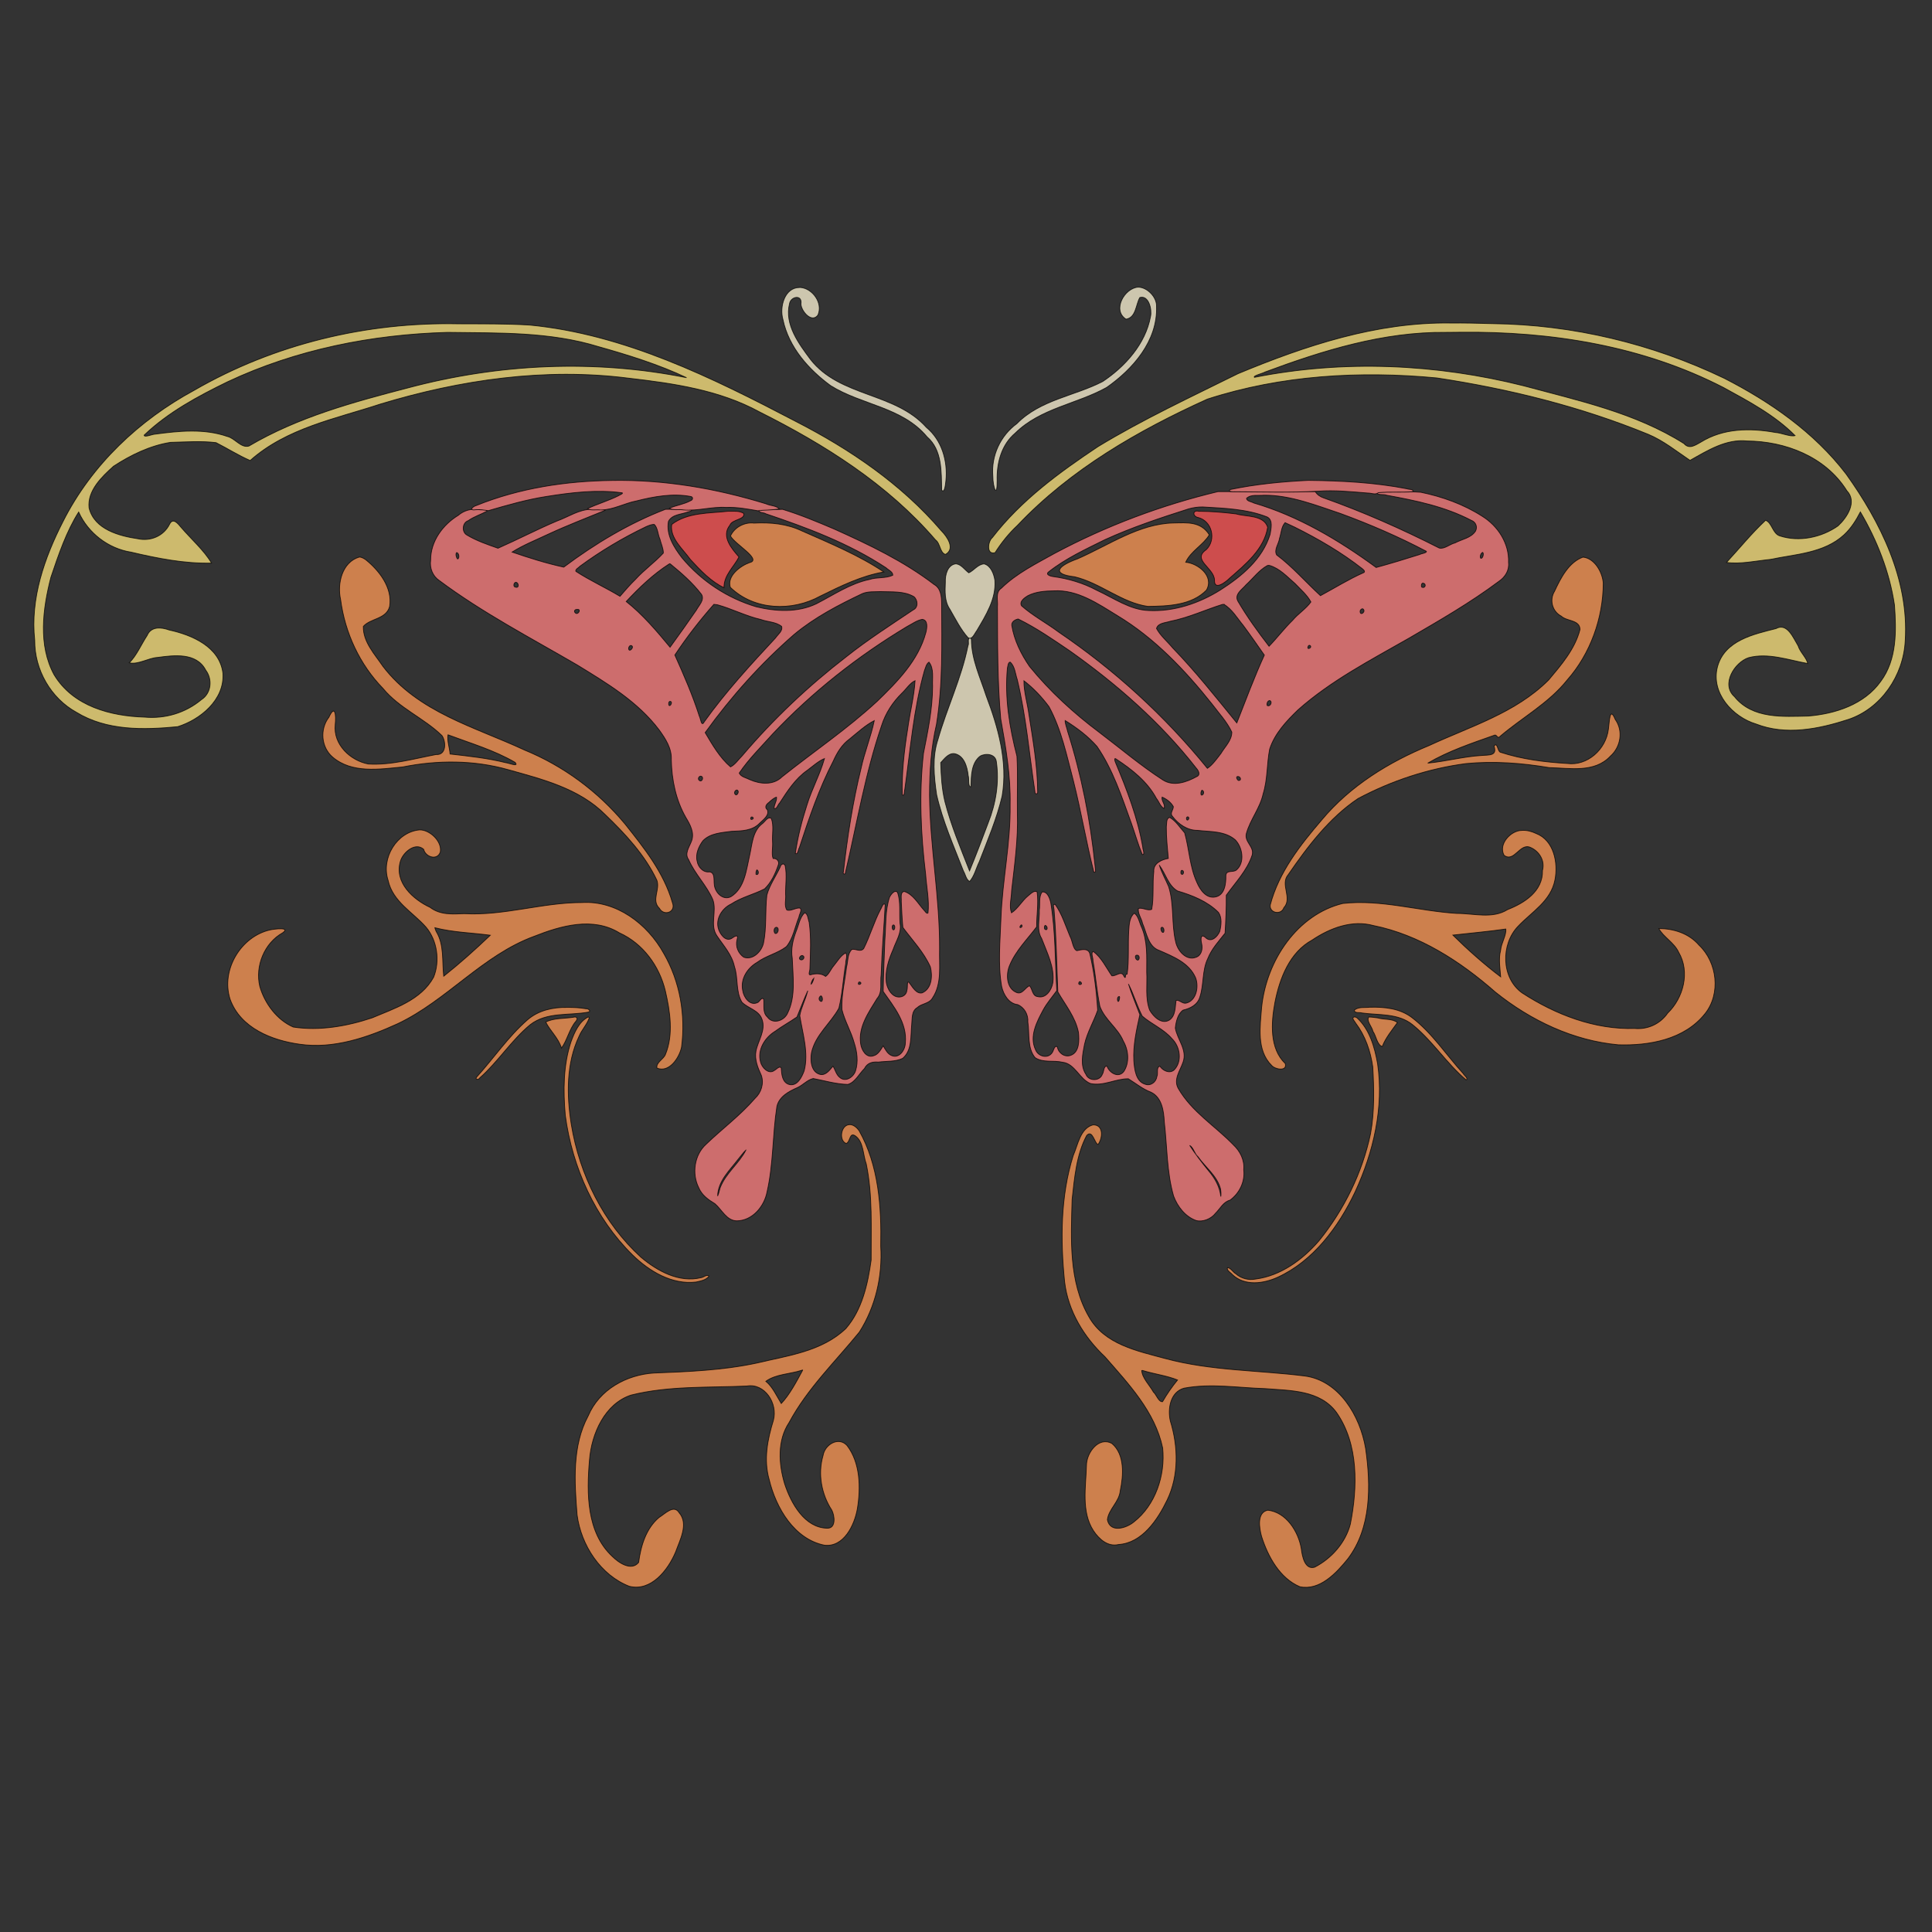 <?xml version="1.0" encoding="UTF-8" standalone="no"?>
<svg
   xmlns:dc="http://purl.org/dc/elements/1.1/"
   xmlns:cc="http://creativecommons.org/ns#"
   xmlns:rdf="http://www.w3.org/1999/02/22-rdf-syntax-ns#"
   xmlns:svg="http://www.w3.org/2000/svg"
   xmlns="http://www.w3.org/2000/svg"
   xmlns:sodipodi="http://sodipodi.sourceforge.net/DTD/sodipodi-0.dtd"
   xmlns:inkscape="http://www.inkscape.org/namespaces/inkscape"
   cursor="default"
   viewBox="0 0 256 256"
   version="1.1"
   id="svg18660"
   sodipodi:docname="motherfly.svg"
   inkscape:version="0.92.4 (5da689c313, 2019-01-14)">
  <rect x="0" y="0" width="256" height="256" fill="#333333" stroke="none"/>
  <defs
     id="defs18664" />
  <sodipodi:namedview
     pagecolor="#ffffff"
     bordercolor="#666666"
     borderopacity="1"
     objecttolerance="10"
     gridtolerance="10"
     guidetolerance="10"
     inkscape:pageopacity="0"
     inkscape:pageshadow="2"
     inkscape:window-width="1280"
     inkscape:window-height="713"
     id="namedview18662"
     showgrid="false"
     inkscape:zoom="0.921875"
     inkscape:cx="-7.0508475"
     inkscape:cy="128"
     inkscape:window-x="-8"
     inkscape:window-y="-8"
     inkscape:window-maximized="1"
     inkscape:current-layer="svg18660" />
  <g
     id="g19375"
     transform="matrix(1.004,0,0,1.046,-2.165,-10.999)">
    <g
       style="display:none"
       inkscape:label="Layer 2"
       id="layer5">
      <g
         style="fill:#000000;stroke:none"
         transform="matrix(0.021,0,0,-0.026,3.195,268.775)"
         id="g7985">
        <path
           inkscape:connector-curvature="0"
           d="m 4860,8560 c -75,-80 -38,-206 100,-341 107,-105 196,-149 398,-200 86,-21 185,-53 219,-69 84,-42 174,-111 209,-161 26,-38 29,-50 29,-123 0,-45 -4,-92 -9,-106 l -8,-25 23,23 c 20,18 24,35 27,98 6,103 -13,147 -91,221 -91,85 -198,135 -389,183 -187,46 -265,83 -364,174 -120,110 -170,230 -120,285 25,27 56,28 56,1 0,-56 61,-111 99,-90 47,25 29,101 -32,139 -52,32 -112,28 -147,-9 z"
           id="path7939" />
        <path
           inkscape:connector-curvature="0"
           d="m 6984,8571 c -62,-38 -80,-89 -46,-131 14,-17 22,-20 42,-12 37,14 61,46 62,81 2,66 78,21 78,-46 -1,-110 -143,-269 -308,-345 -34,-16 -122,-42 -195,-58 -103,-23 -155,-41 -235,-81 -118,-59 -211,-141 -233,-205 -19,-56 -17,-162 4,-201 22,-40 41,-44 26,-5 -17,43 -13,155 6,196 49,103 231,208 445,256 199,45 298,96 415,215 77,79 115,154 115,230 0,51 -3,60 -34,91 -40,40 -92,46 -142,15 z"
           id="path7941" />
        <path
           inkscape:connector-curvature="0"
           d="m 2624,8410 c -182,-12 -507,-47 -606,-66 C 1458,8239 965,8033 646,7770 437,7599 272,7356 195,7107 c -25,-78 -27,-97 -23,-204 5,-143 27,-208 96,-284 125,-139 317,-202 617,-203 128,-1 160,2 220,21 138,44 231,121 242,201 19,139 -77,222 -304,263 -59,10 -110,19 -114,19 -19,0 -81,-66 -98,-104 -13,-30 -28,-47 -51,-56 -29,-12 -31,-14 -13,-21 12,-4 58,3 112,17 117,30 237,32 296,5 47,-21 69,-44 89,-92 13,-32 13,-37 -5,-66 -12,-19 -46,-45 -87,-66 -109,-57 -226,-74 -392,-57 -223,23 -352,71 -447,167 -76,77 -97,138 -96,283 0,104 3,123 33,205 39,109 89,210 142,289 l 40,58 25,-42 c 30,-50 122,-112 196,-134 135,-38 464,-81 573,-74 l 48,3 -122,105 c -67,58 -126,106 -131,108 -6,2 -21,-15 -35,-37 -29,-46 -68,-61 -156,-61 -83,0 -214,35 -267,71 -43,30 -73,77 -73,115 0,25 99,134 155,169 50,32 139,64 290,106 59,16 109,21 190,22 129,0 170,-9 286,-64 l 86,-41 60,41 c 33,22 87,53 119,67 125,55 579,171 959,244 542,105 1131,102 1706,-6 130,-25 169,-38 409,-136 258,-106 380,-165 585,-283 178,-102 438,-300 454,-346 12,-36 37,-47 58,-26 13,12 13,21 3,52 -9,27 -34,54 -103,109 -302,240 -510,352 -1082,581 -548,220 -1015,345 -1395,374 -192,15 -521,20 -666,11 z m 711,-60 c 116,-12 345,-52 460,-81 129,-32 445,-122 442,-125 -2,-2 -64,5 -138,16 -363,54 -802,53 -1219,-1 -218,-28 -664,-119 -930,-191 -179,-48 -248,-71 -336,-115 l -112,-54 -49,24 c -98,50 -157,62 -308,61 -124,0 -190,-7 -275,-30 -39,-10 -16,8 80,66 230,138 476,233 835,323 247,62 358,78 845,121 79,7 601,-4 705,-14 z"
           id="path7943" />
        <path
           inkscape:connector-curvature="0"
           d="m 8847,8410 c -201,-10 -290,-21 -498,-60 -149,-29 -465,-111 -634,-167 -79,-25 -596,-229 -770,-303 -96,-41 -335,-166 -444,-232 -95,-58 -322,-230 -359,-273 -34,-38 -41,-75 -18,-94 16,-13 46,-4 46,14 0,25 43,66 178,168 243,185 465,307 838,463 253,105 293,118 424,144 430,85 869,109 1290,69 447,-41 1219,-217 1427,-324 48,-25 100,-55 115,-67 l 27,-22 83,42 c 106,53 158,64 288,64 133,0 330,-47 450,-107 43,-22 190,-164 190,-184 0,-44 -53,-112 -110,-141 -48,-24 -168,-50 -232,-50 -85,0 -125,16 -155,61 -14,21 -30,39 -34,39 -5,0 -64,-48 -131,-107 l -123,-108 39,-3 c 70,-6 378,28 490,53 60,14 128,34 151,45 55,26 122,84 141,122 l 16,30 39,-53 c 53,-74 112,-195 150,-308 29,-89 31,-102 27,-210 -3,-99 -7,-124 -29,-171 -57,-119 -175,-198 -352,-236 -255,-53 -473,-33 -595,56 -71,51 -77,89 -25,151 62,73 178,88 353,46 112,-27 149,-25 101,4 -17,10 -40,39 -52,64 -19,41 -69,95 -88,95 -31,0 -236,-43 -267,-56 -134,-56 -191,-156 -146,-258 25,-56 60,-90 132,-126 123,-62 264,-81 450,-61 218,24 351,71 453,162 101,89 144,211 134,379 -10,171 -93,360 -251,571 -134,179 -253,281 -488,421 -266,157 -510,250 -927,352 -335,83 -882,127 -1304,106 z m 780,-69 c 259,-27 387,-49 608,-106 352,-90 618,-198 840,-340 77,-49 77,-51 -10,-30 -33,8 -114,17 -180,21 -142,7 -237,-8 -340,-55 l -67,-31 -112,55 c -158,78 -440,153 -960,256 -487,96 -1074,115 -1521,49 -71,-10 -131,-18 -132,-16 -5,4 300,90 446,125 184,45 407,80 576,90 229,14 619,6 852,-18 z"
           id="path7945" />
        <path
           inkscape:connector-curvature="0"
           d="m 3570,7629 c -157,-11 -282,-28 -415,-55 -348,-70 -514,-178 -515,-335 0,-41 4,-51 35,-77 44,-40 400,-218 630,-317 459,-197 686,-330 787,-463 45,-60 48,-67 48,-125 0,-104 35,-203 99,-286 42,-53 45,-81 16,-121 -17,-23 -23,-41 -19,-54 8,-25 90,-129 132,-168 34,-32 45,-73 36,-138 -8,-57 4,-81 62,-133 51,-44 84,-123 84,-197 0,-61 27,-95 90,-113 72,-21 92,-93 45,-163 -14,-20 -25,-51 -25,-69 0,-18 11,-49 25,-69 30,-44 32,-75 6,-108 -33,-41 -152,-135 -246,-193 -104,-64 -139,-99 -155,-152 -22,-74 28,-172 96,-189 16,-4 44,-24 62,-45 55,-64 124,-70 207,-19 69,43 96,123 115,345 13,156 18,185 33,205 23,29 70,60 92,60 12,0 43,14 68,31 26,17 54,28 62,25 33,-12 205,-35 222,-30 10,4 42,30 71,58 l 53,51 92,3 c 51,2 102,8 114,14 35,17 53,68 53,147 0,63 3,75 25,96 15,15 36,25 54,25 39,0 75,44 91,111 16,66 8,269 -19,489 -33,266 -41,346 -41,432 0,108 16,244 35,297 25,71 46,275 46,440 0,86 0,176 0,200 0,32 -6,50 -23,68 -29,31 -219,127 -380,192 -636,257 -1283,373 -1848,330 z m 267,-54 c 2,-6 -65,-30 -149,-54 -147,-42 -390,-126 -549,-189 l -77,-31 -83,26 c -119,36 -141,49 -137,80 2,20 14,29 62,49 129,52 389,104 621,123 134,11 307,9 312,-4 z m 406,-11 c 57,-10 40,-27 -44,-45 -176,-37 -442,-143 -626,-249 l -108,-62 -160,37 c -88,21 -161,39 -163,40 -5,4 198,81 340,129 368,123 620,173 761,150 z m 459,-83 c 258,-62 524,-151 716,-241 125,-60 132,-80 27,-80 -81,0 -216,-40 -328,-96 -115,-59 -220,-77 -360,-63 -277,28 -613,235 -643,396 -10,51 15,67 128,87 203,35 303,34 460,-3 z m -646,-98 c 7,-22 19,-54 28,-71 16,-31 16,-32 -11,-48 -77,-47 -136,-90 -192,-140 l -62,-56 -87,39 c -48,22 -109,48 -137,58 -27,10 -53,21 -58,25 -22,19 459,247 498,236 5,-1 15,-21 21,-43 z M 2820,7264 c 0,-21 -17,-17 -23,5 -3,14 -1,18 9,14 8,-3 14,-11 14,-19 z m 1415,-105 c 52,-39 97,-80 101,-91 4,-15 -9,-35 -53,-81 -32,-34 -80,-87 -105,-116 l -47,-55 -73,70 c -40,39 -102,90 -137,114 l -65,43 40,35 c 66,57 212,151 236,152 4,0 50,-32 103,-71 z m -1050,-30 c 10,-15 -1,-23 -20,-15 -9,3 -13,10 -10,16 8,13 22,13 30,-1 z m 2440,-51 c 31,-12 41,-21 43,-41 3,-23 -6,-30 -120,-86 -323,-158 -707,-419 -942,-641 -46,-44 -90,-80 -98,-80 -15,0 -103,88 -137,138 l -23,33 63,67 c 187,201 476,427 639,500 30,13 96,43 145,65 50,23 113,47 140,54 63,16 235,10 290,-9 z m -905,-126 c 139,-23 142,-34 28,-123 -107,-84 -300,-260 -366,-335 l -51,-57 -21,46 c -11,26 -29,68 -41,95 -11,26 -41,82 -66,125 l -45,77 50,58 c 68,77 184,189 202,194 8,3 58,-10 110,-29 52,-19 142,-42 200,-51 z m -1150,49 c 0,-14 -18,-23 -30,-16 -6,4 -8,11 -5,16 8,12 35,12 35,0 z m 2144,-47 c 44,-17 -6,-133 -98,-232 -103,-110 -285,-242 -521,-377 -66,-38 -164,-98 -218,-132 -91,-59 -101,-63 -155,-63 -56,1 -169,37 -164,52 5,15 170,164 272,246 201,160 514,354 740,459 123,57 121,56 144,47 z M 3898,6818 c -6,-18 -28,-21 -28,-4 0,9 7,16 16,16 9,0 14,-5 12,-12 z m 1866,-114 c 13,-56 -8,-242 -40,-339 -22,-69 -26,-104 -31,-250 -4,-148 -1,-193 21,-350 28,-190 32,-255 17,-255 -5,0 -22,15 -37,33 -36,43 -83,77 -107,77 -19,0 -20,-5 -14,-87 l 6,-87 80,-80 c 44,-45 85,-94 90,-109 18,-47 13,-86 -14,-112 -34,-35 -68,-32 -99,8 -25,31 -26,31 -26,8 0,-63 -71,-82 -114,-30 -41,48 -36,100 19,205 l 46,87 -3,98 c -3,105 -10,117 -53,85 -23,-17 -31,-75 -41,-303 l -7,-172 50,-55 c 89,-97 115,-185 72,-240 -33,-42 -89,-33 -117,19 -6,11 -12,14 -12,8 0,-23 -40,-53 -69,-53 -39,0 -71,40 -71,88 0,46 28,103 83,170 l 44,54 7,136 c 4,76 11,175 17,221 5,46 8,85 7,87 -7,6 -71,-99 -93,-153 -33,-81 -47,-94 -85,-80 -41,15 -44,10 -69,-127 -27,-149 -28,-169 -10,-197 38,-57 80,-152 85,-192 8,-54 -14,-101 -53,-115 -38,-13 -72,2 -86,37 l -11,30 -22,-25 c -41,-44 -108,-22 -119,40 -10,53 18,104 105,188 65,61 80,82 80,106 0,16 9,75 21,131 11,56 19,107 17,113 -4,12 -81,-60 -109,-102 -14,-21 -19,-23 -32,-12 -9,8 -31,11 -56,8 l -40,-5 7,32 c 20,91 1,277 -29,277 -11,0 -42,-61 -69,-132 -15,-42 -17,-61 -10,-93 17,-70 12,-195 -9,-242 -33,-71 -102,-93 -148,-47 -21,21 -24,32 -20,60 6,36 -3,44 -23,19 -35,-42 -114,6 -114,69 0,70 60,119 202,165 67,22 88,34 96,52 5,13 24,55 43,93 18,38 30,72 28,75 -3,3 -23,0 -45,-5 -58,-16 -61,-10 -51,91 8,84 2,135 -16,135 -5,0 -17,-17 -28,-37 -11,-20 -32,-52 -47,-71 -27,-33 -28,-40 -28,-141 0,-124 -19,-180 -69,-205 -42,-22 -68,-20 -97,10 -21,21 -25,31 -20,59 l 7,34 -31,-16 c -28,-13 -33,-13 -56,2 -44,29 -52,86 -16,127 22,26 139,78 209,92 67,14 83,27 129,103 27,45 25,63 -8,63 -19,0 -20,4 -14,93 9,117 1,132 -48,90 -19,-17 -41,-35 -49,-40 -8,-4 -23,-51 -35,-105 -24,-112 -43,-158 -84,-199 -61,-61 -148,-25 -148,60 0,36 -1,37 -37,38 -38,1 -59,19 -69,60 -7,27 20,84 48,102 40,25 121,41 206,41 79,0 87,2 138,36 52,34 65,56 44,69 -5,3 -10,9 -10,13 0,10 71,54 77,49 2,-3 -3,-19 -12,-37 -29,-56 -10,-42 52,37 51,66 76,87 157,137 53,32 99,56 102,53 3,-3 -15,-41 -40,-84 -56,-97 -101,-204 -126,-302 -33,-124 -22,-123 29,4 58,145 105,240 177,355 51,84 57,89 159,153 58,36 107,62 109,59 2,-4 -13,-48 -35,-98 -54,-126 -105,-318 -140,-524 -16,-96 -29,-177 -28,-180 2,-15 25,65 70,239 59,231 136,466 184,561 24,47 49,80 82,106 26,21 63,51 80,68 18,16 36,27 39,23 4,-4 -5,-55 -19,-114 -37,-150 -57,-272 -63,-383 -7,-132 10,-98 31,59 36,277 104,540 137,529 7,-3 17,-22 22,-44 z M 4142,6545 c 0,-5 -5,-11 -11,-13 -6,-2 -11,4 -11,13 0,9 5,15 11,13 6,-2 11,-8 11,-13 z m 193,-364 c 7,-12 -12,-24 -25,-16 -11,7 -4,25 10,25 5,0 11,-4 15,-9 z m 223,-73 c -6,-18 -28,-21 -28,-4 0,9 7,16 16,16 9,0 14,-5 12,-12 z m 92,-128 c 0,-5 -4,-10 -10,-10 -5,0 -10,5 -10,10 0,6 5,10 10,10 6,0 10,-4 10,-10 z m 32,-265 c 0,-5 -5,-11 -11,-13 -6,-2 -11,4 -11,13 0,9 5,15 11,13 6,-2 11,-8 11,-13 z m 848,-270 c 0,-8 -4,-15 -10,-15 -5,0 -10,7 -10,15 0,8 5,15 10,15 6,0 10,-7 10,-15 z m -726,-3 c 2,-4 1,-14 -4,-21 -10,-17 -31,-5 -23,14 6,16 19,20 27,7 z m 161,-141 c 7,-12 -12,-24 -25,-16 -11,7 -4,25 10,25 5,0 11,-4 15,-9 z m 55,-121 c -6,-11 -13,-20 -16,-20 -2,0 0,9 6,20 6,11 13,20 16,20 2,0 0,-9 -6,-20 z m 300,-10 c 0,-5 -4,-10 -10,-10 -5,0 -10,5 -10,10 0,6 5,10 10,10 6,0 10,-4 10,-10 z m -352,-86 -31,-66 22,-87 c 11,-48 21,-100 21,-116 0,-80 -44,-145 -96,-145 -34,0 -64,34 -64,72 0,29 -1,30 -17,16 -33,-29 -59,-30 -89,-5 -21,18 -28,33 -28,60 0,57 41,100 143,149 l 89,42 36,73 c 45,91 56,96 14,7 z m 112,11 c 0,-8 -4,-15 -9,-15 -13,0 -22,16 -14,24 11,11 23,6 23,-9 z m -490,-762 c -11,-15 -48,-51 -80,-81 -43,-39 -63,-64 -70,-94 -6,-22 -13,-38 -15,-36 -3,2 0,21 6,42 7,26 29,55 66,90 31,28 67,63 81,79 32,35 40,35 12,0 z"
           id="path7947" />
        <path
           inkscape:connector-curvature="0"
           d="m 4320,7479 c -106,-15 -173,-34 -184,-51 -22,-36 46,-137 143,-212 50,-39 179,-116 193,-116 2,0 3,13 0,29 -3,22 4,38 32,69 20,22 48,43 63,47 l 26,6 -29,18 c -39,24 -84,78 -84,100 0,50 67,90 155,92 l 40,1 -40,13 c -45,15 -227,17 -315,4 z"
           id="path7949" />
        <path
           inkscape:connector-curvature="0"
           d="m 4580,7428 c -39,-11 -70,-35 -70,-54 0,-22 51,-74 102,-103 l 49,-28 -42,-7 c -56,-9 -94,-33 -116,-73 -17,-32 -17,-33 3,-60 26,-35 129,-69 259,-85 122,-16 211,2 360,70 125,57 167,70 280,87 l 80,12 -70,32 c -154,72 -378,152 -555,201 -81,22 -218,26 -280,8 z"
           id="path7951" />
        <path
           inkscape:connector-curvature="0"
           d="m 8010,7634 c -25,-2 -101,-8 -170,-14 -342,-29 -742,-123 -1125,-265 -307,-114 -527,-223 -544,-269 -5,-11 -5,-151 -1,-311 7,-251 11,-300 30,-364 28,-99 50,-256 50,-366 0,-86 -9,-163 -45,-390 -21,-135 -31,-437 -16,-491 14,-53 55,-94 92,-94 18,0 37,-10 54,-27 22,-25 25,-36 25,-101 0,-78 16,-124 49,-142 11,-5 53,-10 95,-10 92,0 121,-10 169,-61 61,-64 86,-67 259,-28 45,10 50,9 90,-19 24,-17 59,-33 79,-36 21,-4 48,-19 67,-39 30,-32 31,-34 47,-202 22,-229 37,-288 90,-340 57,-57 118,-73 179,-47 24,11 53,34 65,51 12,17 29,31 38,31 28,0 71,33 93,73 18,31 21,50 18,93 -4,47 -10,60 -44,95 -21,22 -82,67 -135,99 -53,33 -129,90 -169,127 -83,79 -90,103 -46,168 33,48 31,85 -8,142 -14,21 -26,45 -26,54 0,28 29,89 43,89 6,0 29,5 50,11 50,14 77,57 77,124 0,70 39,150 98,201 l 46,41 1,91 v 91 l 61,63 c 109,113 127,154 84,193 -34,31 -27,60 37,144 44,58 76,160 79,248 2,66 6,77 38,121 107,147 310,267 831,492 220,95 550,261 597,301 30,25 33,31 32,82 -3,102 -65,175 -201,238 -125,58 -340,108 -578,134 -130,15 -470,26 -555,19 z m 545,-64 c 201,-23 401,-65 515,-109 78,-30 82,-34 75,-64 -6,-24 -19,-31 -115,-61 l -107,-35 -114,45 c -207,82 -418,151 -616,204 -28,7 -43,16 -43,27 0,14 16,15 158,10 86,-4 198,-11 247,-17 z m -574,-16 c 198,-37 445,-108 689,-199 166,-62 173,-65 169,-69 -2,-3 -75,-21 -161,-41 l -157,-36 -79,45 c -199,115 -451,218 -635,260 -54,12 -98,26 -98,32 0,26 151,31 272,8 z m -218,-73 c 49,-10 94,-24 99,-29 6,-6 11,-24 10,-41 -4,-160 -351,-381 -642,-409 -153,-15 -221,-2 -391,74 -122,54 -195,75 -288,83 -44,4 -76,11 -78,18 -5,15 101,69 260,133 155,61 279,101 492,156 l 170,45 140,-6 c 77,-3 180,-14 228,-24 z m 280,-82 c 155,-60 430,-200 411,-211 -5,-3 -27,-11 -49,-18 -22,-7 -83,-32 -136,-57 l -97,-45 -73,62 c -72,60 -176,134 -201,143 -10,3 -7,16 10,51 12,25 22,55 22,64 0,16 17,42 27,42 2,0 41,-14 86,-31 z m 1143,-134 c -3,-9 -11,-13 -16,-10 -8,5 -7,11 1,21 14,18 24,11 15,-11 z m -1256,-73 c 79,-45 202,-146 189,-155 -2,-2 -34,-24 -71,-50 -37,-26 -95,-74 -130,-108 l -63,-60 -35,39 c -144,160 -170,191 -170,205 0,9 16,29 36,44 20,15 64,49 97,76 67,52 71,52 147,9 z m 900,-73 c 0,-5 -7,-9 -15,-9 -15,0 -20,12 -9,23 8,8 24,-1 24,-14 z m -2161,-39 c 40,-12 90,-30 110,-40 20,-11 80,-40 133,-64 115,-52 292,-167 403,-262 111,-95 289,-269 305,-298 12,-23 10,-29 -28,-79 -22,-30 -58,-68 -80,-85 l -39,-31 -29,30 c -46,50 -236,211 -337,286 -199,150 -447,304 -669,414 -71,35 -128,68 -128,74 0,67 204,98 359,55 z m 970,-94 c 24,-23 76,-78 116,-124 l 73,-82 -43,-75 c -23,-42 -62,-117 -86,-169 l -42,-93 -118,117 c -64,65 -166,157 -225,206 -59,49 -121,100 -136,114 -47,41 -32,54 87,72 57,9 148,32 202,51 54,19 105,32 113,29 8,-3 35,-23 59,-46 z m 811,9 c 0,-8 -7,-15 -15,-15 -8,0 -15,7 -15,15 0,8 7,15 15,15 8,0 15,-7 15,-15 z M 6455,6887 c 336,-165 664,-387 900,-611 89,-84 89,-84 1,-111 -105,-32 -131,-25 -296,78 -83,50 -198,120 -257,155 -213,124 -424,291 -485,383 -19,30 -43,76 -53,103 -18,47 -18,49 0,62 10,8 24,14 30,14 6,0 78,-33 160,-73 z m 1663,-68 c -2,-6 -8,-10 -13,-10 -5,0 -11,4 -13,10 -2,6 4,11 13,11 9,0 15,-5 13,-11 z M 6273,6716 c 33,-71 84,-310 118,-561 10,-73 14,-85 20,-62 14,53 -17,275 -66,467 -13,52 -22,96 -20,98 4,5 15,-3 104,-73 52,-41 70,-64 102,-127 56,-111 118,-301 185,-562 32,-126 60,-223 62,-217 5,14 -24,201 -49,316 -29,135 -67,259 -111,368 -22,54 -38,100 -37,102 2,1 50,-25 106,-59 93,-56 106,-67 151,-136 64,-98 132,-234 193,-385 54,-135 60,-132 24,10 -22,88 -89,243 -146,337 -13,21 -20,40 -17,44 4,3 50,-22 105,-56 83,-52 107,-73 158,-140 32,-44 61,-78 63,-76 2,2 -6,22 -18,45 -24,48 -18,50 33,15 36,-24 37,-27 23,-43 -15,-16 -14,-19 7,-38 56,-50 92,-63 173,-63 113,0 192,-21 226,-59 53,-59 27,-145 -44,-145 -35,0 -35,-1 -31,-35 7,-49 -31,-91 -81,-91 -71,0 -132,97 -157,250 -11,63 -16,73 -48,97 -20,15 -41,34 -48,43 -9,11 -15,12 -23,4 -14,-14 -16,-62 -6,-140 l 8,-61 -29,-6 c -62,-13 -68,-25 -68,-144 0,-119 6,-111 -67,-96 -16,3 -28,2 -28,-2 0,-6 60,-138 79,-174 4,-8 39,-24 77,-36 107,-33 176,-74 201,-118 44,-79 -34,-171 -103,-122 -21,14 -21,13 -20,-26 2,-108 -139,-100 -175,9 -8,24 -10,78 -6,162 5,125 5,128 -26,205 -18,43 -38,80 -45,83 -7,2 -19,-13 -28,-35 -13,-30 -15,-62 -12,-156 4,-101 3,-117 -10,-112 -10,4 -13,0 -8,-12 5,-15 3,-15 -9,2 -14,17 -19,18 -47,7 -17,-6 -32,-11 -33,-9 -1,1 -14,21 -29,45 -22,35 -84,88 -92,79 -2,-1 6,-41 16,-87 10,-47 22,-111 25,-143 7,-55 10,-60 66,-109 79,-68 119,-130 119,-182 0,-77 -75,-115 -119,-60 l -20,26 -15,-36 c -15,-35 -29,-42 -76,-37 -32,4 -60,50 -60,99 0,48 38,143 81,204 24,33 23,57 -7,213 -23,122 -27,128 -74,120 l -39,-7 -49,104 c -28,57 -59,111 -69,121 -20,17 -20,16 -12,-30 5,-27 12,-126 15,-221 l 7,-173 50,-62 c 82,-102 101,-160 72,-217 -27,-51 -104,-50 -124,2 -9,23 -9,23 -22,-5 -24,-53 -96,-49 -123,8 -14,29 -15,42 -5,77 13,48 54,113 106,165 l 36,35 -7,143 c -13,278 -28,345 -77,345 -15,0 -18,-13 -21,-97 l -4,-98 43,-81 c 55,-104 63,-156 31,-204 -37,-55 -110,-51 -124,6 l -6,24 -24,-25 c -28,-30 -53,-32 -87,-5 -61,48 -35,128 77,235 l 73,70 6,85 c 3,47 4,87 2,89 -13,13 -67,-18 -108,-61 -72,-76 -75,-64 -41,164 24,158 29,224 28,363 -1,94 -6,188 -12,210 -6,22 -20,72 -32,110 -11,39 -23,115 -27,171 -9,158 12,219 50,140 z m 1597,-171 c 0,-8 -7,-15 -15,-15 -16,0 -20,12 -8,23 11,12 23,8 23,-8 z m -189,-370 c -1,-15 -24,-12 -29,3 -3,9 2,13 12,10 10,-1 17,-7 17,-13 z m -229,-70 c 0,-5 -5,-11 -11,-13 -6,-2 -11,4 -11,13 0,9 5,15 11,13 6,-2 11,-8 11,-13 z m -92,-125 c 0,-5 -4,-10 -10,-10 -5,0 -10,5 -10,10 0,6 5,10 10,10 6,0 10,-4 10,-10 z m -92,-349 c 10,-5 43,-14 74,-20 67,-12 193,-73 208,-100 18,-34 12,-80 -15,-106 -28,-29 -40,-30 -76,-11 l -26,13 5,-42 c 4,-36 1,-45 -19,-59 -31,-21 -57,-20 -97,4 -48,29 -64,77 -69,205 -5,93 -9,115 -28,140 -23,32 -55,89 -55,101 0,3 18,-21 41,-55 22,-34 48,-65 57,-70 z m 56,78 c -3,-5 -10,-7 -15,-3 -5,3 -7,10 -3,15 3,5 10,7 15,3 5,-3 7,-10 3,-15 z M 6320,5450 c 0,-5 -5,-10 -11,-10 -5,0 -7,5 -4,10 3,6 8,10 11,10 2,0 4,-4 4,-10 z m 157,-16 c -9,-9 -28,6 -21,18 4,6 10,6 17,-1 6,-6 8,-13 4,-17 z m 728,-2 c 0,-18 -20,-15 -23,4 -3,10 1,15 10,12 7,-3 13,-10 13,-16 z m -155,-138 c 0,-17 -22,-14 -28,4 -2,7 3,12 12,12 9,0 16,-7 16,-16 z m -360,-124 c 0,-5 -4,-10 -10,-10 -5,0 -10,5 -10,10 0,6 5,10 10,10 6,0 10,-4 10,-10 z m 334,-78 44,-87 80,-38 c 94,-44 152,-100 152,-148 0,-63 -41,-99 -91,-79 -16,7 -29,16 -29,21 0,5 -4,9 -8,9 -4,0 -9,-17 -9,-37 -2,-81 -101,-85 -139,-5 -20,43 -16,150 11,232 l 17,56 -41,82 c -23,45 -39,82 -36,82 3,0 25,-39 49,-88 z m -94,3 c 0,-8 -4,-15 -10,-15 -5,0 -10,7 -10,15 0,8 5,15 10,15 6,0 10,-7 10,-15 z m 451,-732 c 13,-16 12,-17 -3,-4 -10,7 -18,15 -18,17 0,8 8,3 21,-13 z m 165,-174 c 7,-15 13,-41 13,-56 -1,-20 -3,-22 -6,-8 -2,11 -6,31 -9,45 -3,14 -40,58 -82,99 l -77,74 73,-63 c 40,-35 80,-76 88,-91 z"
           id="path7953" />
        <path
           inkscape:connector-curvature="0"
           d="m 7362,7480 c -50,-12 -50,-20 -1,-20 27,0 63,-9 89,-22 38,-19 46,-28 48,-55 4,-42 -10,-67 -58,-102 -39,-28 -42,-41 -10,-41 35,0 96,-86 85,-120 -6,-17 -3,-19 17,-11 40,15 130,71 191,119 90,71 150,171 124,206 -28,37 -381,71 -485,46 z"
           id="path7955" />
        <path
           inkscape:connector-curvature="0"
           d="m 7120,7419 c -170,-45 -485,-163 -595,-222 l -30,-16 38,-1 c 70,0 189,-31 281,-72 151,-67 209,-86 282,-93 116,-12 331,32 375,76 48,48 -6,130 -96,143 l -50,8 37,19 c 43,22 118,90 118,107 0,21 -37,50 -77,61 -61,17 -199,12 -283,-10 z"
           id="path7957" />
        <path
           inkscape:connector-curvature="0"
           d="m 2129,7247 c -75,-50 -87,-136 -39,-278 46,-139 74,-184 173,-284 104,-103 193,-166 317,-220 47,-21 97,-51 113,-67 29,-30 35,-69 14,-87 -8,-6 -67,-18 -133,-27 -65,-9 -148,-20 -184,-25 -127,-17 -176,-12 -242,23 -33,17 -72,47 -86,67 -24,30 -27,44 -27,108 v 74 l -33,-38 c -48,-56 -59,-101 -37,-147 52,-109 222,-146 500,-108 234,32 274,34 406,22 222,-20 553,-99 694,-164 135,-63 337,-232 445,-372 43,-55 49,-78 24,-105 -28,-31 14,-99 62,-99 96,0 16,163 -182,369 -122,127 -235,215 -389,300 -133,74 -223,110 -511,201 -122,39 -239,77 -260,86 -195,80 -302,142 -397,232 -82,78 -147,167 -147,203 0,25 5,30 43,39 76,20 82,22 101,39 31,27 37,56 20,105 -28,81 -131,176 -192,176 -10,0 -34,-10 -53,-23 z m 812,-913 c 96,-30 180,-54 186,-54 6,0 17,-7 24,-17 13,-15 11,-16 -11,-10 -52,13 -218,36 -306,42 l -90,7 v 31 c 0,18 -4,41 -9,51 -7,17 -6,18 11,12 10,-4 98,-32 195,-62 z"
           id="path7959" />
        <path
           inkscape:connector-curvature="0"
           d="m 9755,7258 c -68,-37 -155,-157 -155,-214 0,-38 35,-69 92,-83 29,-7 61,-15 71,-18 40,-11 11,-75 -83,-181 -148,-168 -300,-244 -813,-407 -428,-137 -667,-294 -909,-595 -48,-60 -94,-140 -107,-184 -8,-31 -7,-38 9,-46 30,-16 55,-12 78,13 25,27 28,58 8,90 -20,32 -9,52 81,148 240,257 354,324 708,413 278,71 523,88 740,51 147,-25 331,-26 408,-2 80,25 147,89 147,141 0,45 -18,81 -59,120 l -30,29 11,-29 c 6,-18 8,-49 4,-78 -10,-62 -65,-125 -139,-156 -59,-26 -122,-25 -347,5 -164,22 -197,31 -205,55 -14,44 24,78 160,145 153,74 269,163 360,276 51,62 68,94 101,185 60,167 51,266 -29,314 -36,22 -72,25 -102,8 z m -506,-879 c -6,-12 -9,-34 -7,-49 l 4,-28 -90,-7 c -91,-6 -259,-28 -313,-41 -26,-6 -27,-5 -8,8 11,8 90,36 175,61 85,25 173,53 195,61 54,20 57,19 44,-5 z"
           id="path7961" />
        <path
           inkscape:connector-curvature="0"
           d="m 5869,7211 c -19,-15 -24,-30 -27,-84 -5,-76 4,-96 95,-209 l 54,-67 -16,-63 c -8,-35 -52,-138 -96,-231 -44,-92 -87,-195 -95,-229 -20,-75 -13,-176 17,-274 19,-62 151,-336 182,-379 14,-18 21,-6 105,165 109,224 115,242 116,350 1,118 -24,209 -104,380 -65,138 -100,233 -100,271 0,9 22,44 49,76 107,128 130,232 66,296 -23,23 -46,21 -89,-8 l -38,-25 -30,25 c -35,30 -58,31 -89,6 z m 69,-927 c 33,-22 45,-52 52,-124 l 7,-65 2,60 c 2,98 48,153 117,140 43,-8 54,-29 54,-107 0,-94 -20,-156 -103,-322 l -75,-149 -70,144 c -77,157 -97,219 -108,321 -6,63 -5,68 19,92 30,30 71,34 105,10 z"
           id="path7963" />
        <path
           inkscape:connector-curvature="0"
           d="m 2464,5906 c -89,-41 -126,-117 -105,-212 16,-71 58,-123 132,-164 126,-71 179,-141 179,-237 0,-41 -6,-60 -32,-99 -27,-40 -47,-56 -112,-88 -101,-50 -252,-101 -381,-128 -121,-26 -363,-31 -405,-8 -49,26 -109,82 -146,136 -47,67 -51,123 -14,196 28,57 49,77 114,111 45,24 47,26 25,32 -36,9 -141,-10 -188,-34 -148,-76 -208,-225 -138,-343 41,-71 149,-137 272,-167 56,-14 276,-41 286,-36 3,2 46,9 95,15 260,32 521,133 754,292 214,146 409,231 639,278 169,34 267,23 408,-45 109,-54 163,-101 205,-181 95,-181 94,-377 -3,-432 -39,-23 -31,-37 19,-36 54,1 85,23 113,80 30,64 30,169 0,279 -59,212 -194,358 -403,433 -106,38 -290,37 -553,-3 -148,-23 -225,-29 -350,-30 -158,0 -161,1 -247,33 -148,57 -215,136 -189,223 9,30 21,44 51,59 50,25 87,26 94,2 14,-44 92,-55 107,-16 10,29 -9,63 -50,91 -45,31 -110,30 -177,-1 z m 246,-467 c 25,-6 101,-14 170,-18 l 125,-6 -146,-102 c -81,-57 -148,-103 -150,-103 -2,0 -4,35 -4,78 0,69 -3,84 -28,120 -15,23 -24,42 -20,42 5,0 28,-5 53,-11 z"
           id="path7965" />
        <path
           inkscape:connector-curvature="0"
           d="m 9347,5912 c -36,-24 -56,-52 -57,-77 0,-52 58,-60 100,-15 40,42 81,38 138,-13 17,-16 22,-31 22,-67 0,-90 -71,-152 -235,-205 -81,-27 -90,-28 -232,-22 -81,3 -227,17 -323,31 -239,36 -384,42 -480,22 -288,-61 -494,-310 -495,-601 0,-73 4,-97 21,-130 31,-58 55,-76 104,-78 49,-2 65,17 27,34 -34,16 -67,80 -74,143 -13,121 58,310 145,387 56,49 206,123 280,138 77,16 155,13 257,-8 228,-48 444,-141 627,-269 235,-164 469,-257 755,-300 111,-16 134,-17 240,-5 182,21 297,60 372,129 58,52 81,100 81,172 0,48 -6,67 -32,112 -47,77 -133,134 -227,150 -38,6 -80,9 -92,5 -18,-6 -14,-11 37,-39 110,-61 155,-186 101,-278 -29,-50 -125,-144 -161,-157 -13,-6 -62,-13 -108,-17 -185,-14 -445,44 -678,152 -62,29 -82,44 -109,83 -40,60 -49,113 -27,166 30,71 65,112 125,144 83,44 146,103 166,156 24,61 17,150 -15,194 -49,69 -190,104 -253,63 z m -42,-509 c -31,-60 -41,-122 -26,-164 6,-18 10,-33 8,-35 -1,-1 -71,46 -154,105 l -153,108 133,6 c 72,3 146,11 162,16 54,17 57,14 30,-36 z"
           id="path7967" />
        <path
           inkscape:connector-curvature="0"
           d="m 3340,5045 c -85,-24 -156,-72 -255,-170 -50,-49 -118,-114 -151,-144 l -59,-53 55,33 c 30,18 98,74 150,125 172,164 214,184 413,192 96,3 135,8 128,15 -18,18 -219,19 -281,2 z"
           id="path7969" />
        <path
           inkscape:connector-curvature="0"
           d="m 8395,5053 c -54,-13 -24,-21 97,-25 201,-7 242,-27 439,-213 53,-49 116,-101 140,-113 l 44,-24 -35,28 c -19,16 -92,83 -161,150 -129,126 -188,165 -284,190 -48,13 -197,17 -240,7 z"
           id="path7971" />
        <path
           inkscape:connector-curvature="0"
           d="m 3377,4998 -48,-10 42,-36 c 23,-20 49,-53 59,-74 l 17,-39 17,44 c 9,24 32,63 52,85 l 36,42 -64,-1 c -35,-1 -85,-6 -111,-11 z"
           id="path7973" />
        <path
           inkscape:connector-curvature="0"
           d="m 3568,4987 c -102,-95 -138,-326 -83,-543 72,-289 304,-581 548,-688 122,-54 264,-61 330,-16 34,23 85,96 74,106 -2,3 -10,-9 -17,-26 -55,-134 -275,-128 -487,13 -86,57 -218,193 -279,288 -201,311 -228,676 -62,852 27,28 31,37 18,37 -9,0 -28,-10 -42,-23 z"
           id="path7975" />
        <path
           inkscape:connector-curvature="0"
           d="m 8392,4973 c 42,-45 70,-97 93,-178 24,-80 16,-279 -14,-380 -65,-219 -232,-455 -406,-575 -115,-79 -282,-132 -366,-116 -47,8 -98,43 -126,85 -13,19 -23,30 -23,25 0,-5 11,-26 25,-46 67,-98 232,-105 410,-16 185,93 340,262 450,489 128,266 125,564 -6,714 -17,19 -41,35 -52,35 -19,0 -17,-4 15,-37 z"
           id="path7977" />
        <path
           inkscape:connector-curvature="0"
           d="m 8474,4965 c 19,-25 40,-61 47,-80 7,-19 15,-35 19,-35 3,0 13,18 23,40 10,21 36,52 58,68 l 40,30 -64,11 c -35,6 -85,11 -110,11 h -47 z"
           id="path7979" />
        <path
           inkscape:connector-curvature="0"
           d="m 5196,4469 c -19,-28 -20,-51 -4,-67 19,-19 34,-14 46,13 10,22 14,23 36,14 18,-8 29,-29 45,-79 44,-140 55,-210 55,-375 1,-137 -2,-171 -22,-238 -78,-272 -182,-338 -655,-417 -199,-33 -395,-50 -584,-50 -284,0 -439,-74 -528,-252 -50,-100 -69,-198 -62,-327 8,-180 61,-296 175,-386 153,-122 261,-125 386,-14 34,30 60,67 87,123 46,94 49,127 13,162 -28,29 -48,28 -121,-7 -71,-34 -139,-142 -131,-209 2,-19 -4,-28 -25,-38 -37,-18 -85,-2 -155,50 -100,74 -144,179 -145,348 -2,159 41,278 126,357 95,87 152,101 502,115 402,17 413,17 461,-11 43,-24 74,-73 74,-115 0,-13 -11,-49 -25,-79 -50,-109 -41,-211 31,-348 89,-169 282,-265 404,-201 86,45 132,182 111,322 -20,126 -56,170 -141,170 -44,0 -70,-26 -91,-87 -24,-74 10,-214 61,-245 24,-15 27,-70 5,-88 -19,-16 -83,-7 -133,19 -97,50 -181,184 -190,302 -5,79 8,121 68,208 47,70 252,281 300,310 19,11 63,49 98,83 106,105 159,240 169,433 9,178 -25,367 -91,510 -37,79 -59,102 -103,111 -25,5 -34,2 -47,-17 z M 4883,3198 c -36,-46 -69,-84 -72,-86 -4,-1 -17,18 -29,43 -12,25 -33,51 -47,57 -14,6 -25,14 -25,17 0,4 51,16 113,27 61,12 115,22 119,23 4,0 -22,-36 -59,-81 z"
           id="path7981" />
        <path
           inkscape:connector-curvature="0"
           d="m 6696,4460 c -40,-36 -82,-131 -117,-265 -21,-78 -24,-114 -24,-265 0,-194 11,-253 66,-366 41,-83 83,-130 177,-200 95,-71 260,-238 315,-318 49,-73 77,-143 77,-195 0,-45 -31,-138 -65,-197 -49,-84 -156,-154 -236,-154 -46,0 -69,69 -30,90 53,28 89,148 71,237 -15,71 -47,103 -103,103 -92,0 -132,-72 -132,-235 0,-113 13,-160 58,-211 42,-48 77,-64 141,-64 245,0 448,328 351,565 -30,72 -31,110 -6,151 28,46 83,68 166,68 171,-1 615,-24 665,-34 159,-35 251,-128 295,-296 30,-116 14,-298 -35,-394 -26,-51 -121,-135 -176,-156 -42,-16 -49,-16 -73,-3 -21,12 -27,25 -32,65 -11,88 -63,155 -151,194 -113,49 -151,-26 -85,-165 24,-50 51,-86 96,-127 96,-89 173,-101 287,-43 122,62 207,161 246,289 19,58 23,93 22,196 0,109 -4,135 -28,205 -59,172 -155,266 -319,311 -33,10 -138,18 -292,24 -290,11 -307,13 -560,55 -440,74 -545,139 -625,390 -34,106 -40,342 -11,480 29,139 49,203 72,226 25,25 38,24 49,-6 12,-32 37,-32 52,0 9,19 8,29 -6,50 -22,34 -57,32 -100,-5 z m 478,-1206 c 58,-10 106,-21 106,-24 0,-3 -10,-10 -22,-15 -20,-9 -40,-33 -73,-90 -9,-15 -17,-9 -56,42 -25,32 -57,71 -70,87 -16,21 -19,28 -7,24 8,-4 63,-15 122,-24 z"
           id="path7983" />
      </g>
    </g>
    <g
       id="layer1"
       inkscape:label="Layer 1">
      <path
         inkscape:connector-curvature="0"
         id="path8047"
         d="m 162.914,72.79 c -7.481,1.721 -14.751,4.336 -21.586,7.835 -2.419,1.298 -4.968,2.499 -6.995,4.387 -0.852,0.527 -0.446,1.55 -0.535,2.37 0.021,4.737 -0.009,9.489 0.434,14.209 0.671,3.589 1.32,7.196 1.239,10.86 0.084,4.818 -1.028,9.561 -1.209,14.375 -0.103,2.875 -0.424,5.798 0.088,8.649 0.242,1.046 0.952,2.177 2.107,2.301 0.885,0.346 1.427,1.264 1.351,2.211 0.244,1.486 -0.103,3.266 0.949,4.502 1.059,0.692 2.466,0.313 3.627,0.589 1.648,0.17 2.234,2.14 3.687,2.696 1.695,0.362 3.341,-0.616 4.997,-0.604 0.991,0.58 1.899,1.312 2.994,1.703 1.433,0.658 1.686,2.365 1.755,3.761 0.382,3.128 0.315,6.35 1.226,9.39 0.522,1.353 1.571,2.63 2.977,3.102 0.835,0.218 1.951,-0.171 2.546,-0.908 0.616,-0.581 1.032,-1.451 1.914,-1.665 1.236,-0.847 2.022,-2.352 1.819,-3.864 0.128,-1.218 -0.479,-2.344 -1.361,-3.144 -2.404,-2.386 -5.483,-4.169 -7.266,-7.13 -0.705,-1.161 0.266,-2.302 0.632,-3.384 0.557,-1.549 -0.781,-2.847 -1.033,-4.287 0.096,-0.803 0.318,-1.797 1.026,-2.269 0.939,-0.206 1.922,-0.672 2.219,-1.669 0.543,-1.584 0.276,-3.357 1.05,-4.883 0.504,-1.219 1.446,-2.186 2.271,-3.194 0.1,-1.601 0.181,-3.205 0.161,-4.809 1.204,-1.63 2.746,-3.123 3.412,-5.078 0.331,-1.061 -1.073,-1.685 -0.759,-2.756 0.511,-1.759 1.8,-3.201 2.211,-5.009 0.601,-1.837 0.479,-3.796 0.86,-5.67 0.679,-2.003 2.229,-3.568 3.751,-4.979 4.382,-3.724 9.576,-6.3 14.59,-9.047 4.057,-2.268 8.148,-4.52 11.927,-7.237 0.803,-0.515 1.381,-1.391 1.258,-2.375 0.104,-2.434 -1.424,-4.636 -3.459,-5.847 -2.472,-1.526 -5.276,-2.484 -8.115,-3.048 -1.917,-0.132 -3.848,-0.076 -5.765,-0.002 -0.105,0.431 0.912,0.208 1.234,0.376 3.822,0.666 7.703,1.427 11.19,3.184 0.578,0.191 0.861,0.818 0.56,1.36 -0.592,0.886 -1.806,1.027 -2.697,1.494 -0.7,0.153 -1.417,0.827 -2.107,0.648 -4.958,-2.42 -10.044,-4.575 -15.267,-6.355 -0.441,-0.145 -0.836,-0.404 -1.078,-0.791 -4.276,0.002 -8.553,-0.004 -12.83,0.003 z m 6.039,0.46 c 3.507,-0.031 6.848,1.266 10.141,2.323 3.862,1.361 7.665,2.937 11.317,4.786 0.034,0.215 -0.651,0.269 -0.889,0.4 -1.905,0.582 -3.823,1.139 -5.746,1.644 -4.95,-3.477 -10.307,-6.523 -16.16,-8.174 -0.277,-0.163 -0.904,-0.205 -0.955,-0.577 0.601,-0.553 1.551,-0.321 2.291,-0.402 z m -8.106,1.483 c 2.865,0.166 5.847,0.244 8.554,1.275 0.804,0.411 0.491,1.478 0.383,2.189 -1.005,3.165 -3.801,5.362 -6.528,7.036 -2.84,1.716 -6.131,2.773 -9.47,2.624 -2.498,-0.073 -4.645,-1.585 -6.87,-2.56 -1.809,-0.936 -3.781,-1.484 -5.794,-1.747 -0.27,-0.032 -1.041,-0.226 -0.573,-0.591 2.251,-1.708 4.87,-2.86 7.408,-4.07 3.59,-1.575 7.336,-2.767 11.081,-3.914 0.583,-0.154 1.203,-0.246 1.809,-0.242 z m 12.155,2.547 c 3.118,1.491 6.168,3.187 8.932,5.266 0.189,0.14 0.516,0.426 0.116,0.543 -1.937,0.829 -3.77,1.928 -5.623,2.885 -1.934,-1.707 -3.682,-3.649 -5.784,-5.164 -0.38,-0.664 0.291,-1.41 0.375,-2.084 0.239,-0.664 0.228,-1.462 0.739,-2.001 0.415,0.185 0.83,0.371 1.245,0.556 z m 24.839,3.207 c 0.198,0.165 -0.011,0.869 -0.273,0.738 -0.135,-0.224 0.033,-0.659 0.273,-0.738 z m -28.165,1.651 c 1.35,0.358 2.364,1.44 3.411,2.311 0.726,0.743 1.596,1.438 2.079,2.324 -0.668,0.893 -1.684,1.478 -2.416,2.325 -1.104,1.027 -2.048,2.239 -3.109,3.286 -1.469,-1.824 -2.91,-3.737 -4.117,-5.724 -0.493,-0.876 0.589,-1.486 1.067,-2.049 0.933,-0.817 1.726,-1.875 2.831,-2.455 0.083,-0.019 0.169,-0.024 0.254,-0.018 z m 20.283,2.249 c 0.515,0.08 0.294,0.72 -0.162,0.502 -0.106,-0.116 -0.053,-0.522 0.162,-0.502 z m -48.711,0.976 c 3.109,-0.173 5.81,1.626 8.376,3.137 4.89,2.824 8.909,6.88 12.491,11.196 0.903,1.157 1.97,2.24 2.617,3.563 -0.008,1.055 -0.911,1.849 -1.438,2.703 -0.526,0.658 -1.128,1.473 -1.791,1.886 -5.649,-6.679 -12.303,-12.489 -19.632,-17.262 -1.601,-1.151 -3.393,-2.051 -4.895,-3.328 -0.338,-0.536 0.409,-1.033 0.82,-1.272 1.062,-0.526 2.291,-0.608 3.452,-0.623 z m 22.413,1.703 c 1.08,0.582 1.761,1.734 2.555,2.648 0.965,1.24 1.88,2.518 2.805,3.788 -1.334,2.813 -2.457,5.717 -3.635,8.596 -2.753,-3.243 -5.464,-6.53 -8.489,-9.53 -0.692,-0.806 -1.595,-1.511 -2.11,-2.438 0.209,-0.724 1.215,-0.709 1.812,-0.91 2.378,-0.444 4.613,-1.454 6.9,-2.141 0.054,-0.009 0.108,-0.017 0.163,-0.014 z m 18.331,0.565 c 0.558,0.289 -0.334,1.022 -0.337,0.313 0.021,-0.159 0.171,-0.319 0.337,-0.313 z m -45.453,1.3 c 2.364,1.11 4.569,2.576 6.759,4.001 6.197,4.206 12.025,9.082 16.752,14.908 0.269,0.273 0.575,0.826 0.073,1.041 -1.347,0.717 -3.091,1.312 -4.508,0.432 -2.916,-1.809 -5.59,-3.991 -8.365,-6.009 -3.378,-2.428 -6.526,-5.187 -9.221,-8.363 -1.116,-1.557 -2.035,-3.329 -2.347,-5.231 -0.025,-0.448 0.482,-0.723 0.855,-0.778 z m 38.449,3.325 c 0.548,0.243 -0.52,0.757 -0.151,0.069 0.037,-0.043 0.093,-0.073 0.151,-0.069 z m -39.517,2.131 c 0.632,0.519 0.677,1.479 0.942,2.22 1.167,4.656 1.589,9.448 2.327,14.182 -0.037,0.389 0.419,0.388 0.365,0.005 -0.026,-3.292 -0.629,-6.554 -1.155,-9.797 -0.199,-1.408 -0.673,-2.854 -0.661,-4.244 1.248,0.92 2.366,2.055 3.314,3.282 1.642,2.903 2.347,6.227 3.225,9.424 1.004,3.814 1.686,7.706 2.684,11.518 0.399,0.213 0.15,-0.566 0.169,-0.764 -0.62,-5.781 -1.792,-11.501 -3.615,-17.025 -0.092,-0.428 -0.374,-1.07 -0.335,-1.397 1.527,0.908 3.012,1.967 4.211,3.287 2.096,2.926 3.265,6.388 4.528,9.725 0.49,1.316 0.879,2.675 1.44,3.964 0.416,0.033 0.046,-0.667 0.07,-0.915 -0.672,-3.738 -2.09,-7.278 -3.602,-10.742 -0.086,-0.176 -0.247,-0.72 0.133,-0.408 2.042,1.292 4.064,2.805 5.267,4.958 0.337,0.391 0.527,1.041 0.994,1.265 0.268,-0.431 -0.391,-0.981 -0.237,-1.432 0.579,0.241 1.171,0.656 1.48,1.212 -0.008,0.412 -0.5,0.831 -0.117,1.227 0.803,1.014 1.969,1.777 3.299,1.772 1.68,0.19 3.601,0.055 4.984,1.199 0.97,0.957 1.305,2.885 0.152,3.822 -0.422,0.354 -1.347,-0.056 -1.391,0.706 0.023,1.026 -0.15,2.486 -1.385,2.707 -1.205,0.241 -2.024,-0.902 -2.446,-1.856 -0.939,-1.967 -1.004,-4.201 -1.606,-6.262 -0.625,-0.662 -1.154,-1.51 -1.964,-1.95 -0.505,0.078 -0.39,0.818 -0.456,1.2 -0.014,1.329 0.15,2.697 0.26,3.992 -0.859,0.142 -1.999,0.604 -1.913,1.66 -0.194,1.587 0.032,3.22 -0.276,4.783 -0.53,0.234 -1.197,-0.259 -1.752,-0.112 -0.121,0.627 0.417,1.266 0.537,1.884 0.553,1.211 0.742,2.964 2.209,3.436 1.808,0.765 3.942,1.552 4.797,3.462 0.462,1.146 0.095,2.939 -1.276,3.22 -0.47,0.088 -0.889,-0.46 -1.295,-0.349 -0.147,0.849 -0.053,1.963 -0.905,2.497 -1.03,0.576 -2.103,-0.44 -2.591,-1.279 -0.596,-1.529 -0.29,-3.221 -0.385,-4.829 0.002,-1.92 0.125,-3.912 -0.693,-5.707 -0.284,-0.568 -0.396,-1.36 -0.94,-1.731 -0.623,0.463 -0.686,1.42 -0.732,2.151 -0.127,1.848 0.053,3.747 -0.215,5.565 -0.393,-0.022 -0.086,0.787 -0.415,0.279 -0.353,-0.809 -1.035,0.023 -1.612,-0.067 -0.761,-1.056 -1.364,-2.314 -2.45,-3.083 -0.364,0.176 0.007,0.818 -0.038,1.158 0.362,1.925 0.509,3.887 0.917,5.799 0.647,1.706 2.369,2.727 3.09,4.396 0.687,1.136 0.842,2.707 0.078,3.84 -0.697,0.9 -1.926,0.2 -2.228,-0.662 -0.48,-0.05 -0.391,0.75 -0.615,1.019 -0.313,0.908 -1.813,0.912 -2.167,0.019 -0.779,-1.118 -0.438,-2.557 -0.191,-3.79 0.352,-1.527 1.222,-2.891 1.738,-4.333 -0.156,-2.382 -0.455,-4.772 -1.015,-7.093 -0.171,-0.837 -1.151,-0.577 -1.73,-0.451 -0.538,-0.199 -0.572,-1.281 -0.913,-1.829 -0.592,-1.355 -1.055,-2.823 -1.938,-4.014 -0.444,-0.14 -0.128,0.545 -0.154,0.744 0.299,3.429 0.346,6.883 0.495,10.32 0.986,1.65 2.337,3.215 2.721,5.132 0.108,0.995 0.144,2.515 -1.033,2.911 -0.778,0.266 -1.614,-0.28 -1.75,-1.068 -0.385,-0.278 -0.496,0.468 -0.666,0.695 -0.549,0.849 -1.868,0.539 -2.217,-0.346 -0.846,-1.697 0.181,-3.56 1.017,-5.052 0.497,-0.873 1.186,-1.63 1.787,-2.425 -0.23,-3.707 -0.159,-7.454 -0.79,-11.123 -0.121,-0.56 -0.434,-1.452 -1.135,-1.386 -0.496,0.626 -0.257,1.569 -0.379,2.317 0.055,1.204 -0.392,2.504 0.311,3.587 0.695,1.777 1.728,3.624 1.475,5.586 -0.157,0.943 -0.913,2.05 -2.008,1.767 -0.715,-0.072 -0.679,-0.984 -1.066,-1.367 -0.573,0.195 -0.93,1.118 -1.677,0.864 -1.365,-0.489 -1.469,-2.285 -0.958,-3.436 0.8,-1.873 2.331,-3.313 3.572,-4.892 -0.015,-1.468 0.27,-2.969 0.062,-4.421 -0.405,-0.279 -0.894,0.286 -1.209,0.505 -0.795,0.626 -1.331,1.62 -2.176,2.14 -0.335,-0.86 0.003,-1.872 0.016,-2.785 0.382,-3.265 0.877,-6.529 0.762,-9.828 -0.041,-2.408 0.087,-4.837 -0.059,-7.232 -0.977,-3.634 -1.633,-7.413 -1.256,-11.176 0.075,-0.221 0.064,-0.691 0.358,-0.744 z m 34.262,4.875 c 0.409,0.138 0.062,0.844 -0.342,0.618 -0.073,-0.239 0.052,-0.612 0.342,-0.618 z m -4.228,9.619 c 0.383,-0.033 0.553,0.539 0.104,0.509 -0.156,-0.068 -0.41,-0.493 -0.104,-0.509 z m -4.732,1.743 c 0.416,0.061 0.22,0.732 -0.092,0.594 -0.082,-0.184 -0.022,-0.441 0.092,-0.594 z m -1.85,3.364 c 0.385,0.126 -0.147,0.737 -0.187,0.192 0.002,-0.098 0.077,-0.21 0.187,-0.192 z m -3.754,6.144 c 0.823,1.048 1.169,2.571 2.396,3.25 1.944,0.552 3.921,1.296 5.405,2.713 0.486,0.687 0.361,1.646 0.163,2.415 -0.291,0.642 -1.05,1.41 -1.778,0.858 -0.726,-0.696 -0.777,0.053 -0.608,0.696 0.163,0.678 -0.025,1.504 -0.769,1.724 -1.275,0.466 -2.438,-0.855 -2.668,-2 -0.564,-2.273 -0.175,-4.717 -0.919,-6.955 -0.392,-0.899 -0.928,-1.788 -1.22,-2.702 z m 2.959,0.636 c 0.441,0.042 0.159,0.791 -0.111,0.405 -0.028,-0.114 -0.042,-0.375 0.111,-0.405 z m -21.147,6.903 c 0.284,0.264 -0.367,0.542 -0.193,0.177 0.04,-0.065 0.126,-0.181 0.193,-0.177 z m 3.099,0.067 c 0.385,0.059 0.384,0.784 -0.044,0.476 -0.068,-0.139 -0.064,-0.358 0.044,-0.476 z m 15.451,0.24 c 0.36,0.035 0.308,0.955 -0.047,0.555 -0.1,-0.128 -0.219,-0.547 0.047,-0.555 z m -3.322,3.534 c 0.515,-0.004 0.299,0.952 -0.099,0.509 -0.136,-0.148 -0.189,-0.514 0.099,-0.509 z m -7.499,3.351 c 0.592,0.397 -0.461,0.591 -0.121,0.036 0.034,-0.026 0.078,-0.038 0.121,-0.036 z m 6.442,0.436 c 0.658,1.272 1.075,2.673 1.753,3.931 1.237,1.035 2.824,1.629 3.915,2.855 1.09,1.002 1.404,2.928 0.266,3.992 -0.598,0.47 -1.481,0.061 -1.844,-0.493 -0.53,0.113 -0.201,0.917 -0.394,1.283 -0.106,0.742 -0.852,1.255 -1.561,0.994 -1.234,-0.346 -1.408,-1.893 -1.492,-2.966 -0.115,-1.968 0.359,-3.938 0.797,-5.85 -0.505,-1.293 -1.071,-2.563 -1.507,-3.882 l 0.055,0.112 z m -1.251,1.452 c 0.087,0.117 -0.114,0.938 -0.25,0.506 -0.063,-0.191 -0.007,-0.517 0.25,-0.506 z m 9.268,18.859 c 0.527,0.313 0.614,1.052 1.102,1.446 0.99,1.347 2.515,2.41 2.972,4.081 0.051,0.288 0.079,0.799 0.03,0.951 -0.131,-1.257 -0.8,-2.347 -1.626,-3.275 -0.87,-1.028 -1.745,-2.104 -2.478,-3.203 z"
         style="opacity:0.753;fill:#ff8080;fill-opacity:1;stroke:#000000;stroke-width:0.1;stroke-miterlimit:4;stroke-dasharray:none;stroke-opacity:1" />
      <path
         inkscape:connector-curvature="0"
         id="path8061"
         d="m 89.974,75.036 c -4.799,1.776 -9.267,4.346 -13.416,7.324 -2.309,-0.483 -4.583,-1.172 -6.819,-1.909 1.459,-0.89 3.242,-1.568 4.86,-2.306 2.43,-1.081 4.948,-2.004 7.405,-2.976 -0.431,-0.29 -1.21,-0.058 -1.781,-0.131 -1.621,-0.008 -3.036,0.95 -4.525,1.466 -2.643,1.068 -5.194,2.355 -7.818,3.46 -1.389,-0.47 -2.812,-0.929 -4.085,-1.663 -0.735,-0.38 -0.641,-1.567 0.152,-1.829 0.764,-0.516 1.687,-0.791 2.48,-1.205 -0.133,-0.376 -0.79,-0.098 -1.104,-0.207 -0.963,-0.13 -1.93,0.108 -2.684,0.735 -2.018,1.18 -3.661,3.264 -3.648,5.689 -0.15,1.004 0.276,2.018 1.138,2.569 5.73,4.1 12.054,7.258 18.19,10.689 3.912,2.306 8.012,4.634 10.852,8.264 0.828,1.109 1.656,2.317 1.582,3.76 0.054,2.55 0.605,5.113 1.928,7.319 0.559,0.891 1.183,1.962 0.715,3.037 -0.279,0.708 -0.927,1.53 -0.363,2.283 0.838,1.837 2.379,3.251 3.202,5.082 0.56,1.486 -0.439,3.215 0.542,4.58 0.864,1.239 1.976,2.375 2.311,3.904 0.514,1.453 0.141,3.155 0.985,4.498 0.81,0.797 2.233,0.988 2.651,2.179 0.531,1.403 -0.534,2.688 -0.8,4.028 -0.201,1.088 0.253,2.107 0.709,3.063 0.374,1.038 -0.021,2.205 -0.835,2.917 -1.94,2.157 -4.328,3.852 -6.457,5.815 -1.54,1.341 -1.908,3.704 -0.97,5.494 0.408,0.954 1.28,1.538 2.14,2.036 0.917,0.753 1.534,2.153 2.889,2.169 2.018,-0.016 3.618,-1.783 3.99,-3.678 0.849,-3.544 0.713,-7.233 1.296,-10.809 0.298,-1.269 1.595,-1.923 2.699,-2.386 0.732,-0.314 1.31,-0.987 2.094,-1.158 1.516,0.28 3.031,0.717 4.577,0.749 0.985,-0.284 1.475,-1.345 2.185,-2.007 0.387,-0.734 1.06,-0.882 1.834,-0.824 1.063,-0.135 2.218,-0.018 3.21,-0.468 1.272,-1.016 1.039,-2.851 1.195,-4.293 0.085,-0.759 -0.045,-1.708 0.747,-2.149 0.593,-0.542 1.566,-0.462 2.003,-1.22 1.27,-1.823 0.86,-4.147 0.928,-6.228 0.033,-6.514 -1.27,-12.955 -1.326,-19.458 0.008,-3.024 0.203,-6.05 0.922,-8.993 0.846,-5.037 0.697,-10.171 0.677,-15.259 -0.003,-0.893 -0.102,-1.957 -0.989,-2.429 -4.022,-2.953 -8.6,-5.045 -13.162,-7.013 -2.247,-0.918 -4.521,-1.832 -6.843,-2.512 -1.029,0.063 -2.102,-0.09 -3.11,0.103 -0.07,0.387 0.663,0.278 0.891,0.46 5.485,1.773 10.987,3.75 15.876,6.841 0.274,0.268 0.92,0.51 0.892,0.948 -0.954,0.425 -2.078,0.216 -3.075,0.534 -2.543,0.508 -4.729,1.955 -7.014,3.082 -2.485,1.137 -5.352,0.983 -7.947,0.376 -3.761,-1.067 -7.235,-3.25 -9.799,-6.208 -1.029,-1.284 -2.108,-2.891 -1.776,-4.609 0.488,-0.901 1.711,-0.872 2.567,-1.191 1.228,-0.27 -0.169,-0.422 -0.697,-0.332 -0.756,0.001 -1.514,-0.016 -2.268,-0.003 z m -1.465,1.913 c 0.476,0.449 0.46,1.282 0.745,1.86 0.142,0.58 0.454,1.18 0.45,1.768 -1.141,1.192 -2.536,2.123 -3.672,3.329 -0.726,0.675 -1.389,1.415 -2.051,2.15 -1.913,-1.108 -3.955,-1.991 -5.827,-3.165 -0.108,-0.243 0.373,-0.455 0.525,-0.634 2.745,-1.939 5.686,-3.618 8.742,-5.021 0.348,-0.137 0.704,-0.302 1.087,-0.286 z m -26.092,3.569 c 0.334,0.022 0.417,0.771 0.124,0.805 -0.158,-0.163 -0.303,-0.634 -0.124,-0.805 z m 28.192,1.425 c 1.477,1.158 2.955,2.394 4.135,3.873 0.427,0.709 -0.382,1.422 -0.688,1.994 -1.137,1.579 -2.292,3.145 -3.467,4.696 -1.782,-2.071 -3.607,-4.128 -5.789,-5.792 1.711,-1.758 3.545,-3.447 5.637,-4.737 0.051,-0.003 0.12,-0.081 0.173,-0.035 z m -20.327,2.343 c 0.357,0.084 0.402,0.784 -0.1,0.598 -0.354,-0.023 -0.219,-0.648 0.1,-0.598 z m 48.09,1.172 c 1.469,0.063 3.074,-0.1 4.404,0.645 0.517,0.415 0.601,1.37 -0.089,1.668 -2.981,1.925 -6.011,3.784 -8.835,5.941 -4.992,3.694 -9.618,7.881 -13.732,12.534 -0.504,0.471 -0.934,1.13 -1.552,1.419 -1.415,-1.165 -2.392,-2.794 -3.347,-4.345 3.441,-4.574 7.372,-8.791 11.768,-12.458 2.703,-2.154 5.84,-3.717 8.97,-5.144 0.757,-0.309 1.615,-0.22 2.413,-0.261 z m -21.517,1.673 c 1.917,0.509 3.759,1.435 5.728,1.865 0.891,0.318 1.961,0.281 2.729,0.872 0.188,0.586 -0.52,1.04 -0.809,1.469 -3.291,3.394 -6.575,6.825 -9.406,10.624 -0.392,0.703 -0.466,-0.445 -0.649,-0.729 -0.883,-2.657 -2.046,-5.205 -3.228,-7.739 1.562,-2.26 3.291,-4.401 5.151,-6.422 0.161,0.02 0.322,0.04 0.483,0.06 z m -18.523,0.588 c 0.516,-0.073 0.224,0.563 -0.117,0.515 -0.371,-0.158 -0.297,-0.546 0.117,-0.515 z m 45.532,1.255 c 0.814,0.085 0.633,1.131 0.488,1.669 -1.001,3.573 -3.789,6.253 -6.422,8.706 -3.934,3.5 -8.374,6.368 -12.548,9.566 -1.153,1.106 -2.912,0.941 -4.272,0.362 -0.461,-0.236 -1.153,-0.331 -1.396,-0.827 1.268,-1.807 2.904,-3.336 4.404,-4.949 5.236,-5.337 11.265,-9.877 17.737,-13.612 0.652,-0.32 1.288,-0.786 2.01,-0.914 z m -38.417,3.311 c 0.524,0.14 -0.242,0.945 -0.329,0.419 -0.014,-0.188 0.116,-0.428 0.329,-0.419 z m 39.316,2.11 c 0.691,0.83 0.414,2.05 0.475,3.049 -0.005,2.874 -0.626,5.693 -1.203,8.5 -0.599,5.101 -0.356,10.26 0.289,15.343 0.11,1.617 0.494,3.273 0.312,4.876 -0.177,0.196 -0.426,-0.281 -0.567,-0.38 -0.766,-0.835 -1.422,-1.988 -2.562,-2.337 -0.584,0.052 -0.36,0.877 -0.401,1.269 0.053,1.096 0.103,2.2 0.212,3.287 1.255,1.623 2.755,3.115 3.628,4.993 0.306,1.155 0.195,2.767 -1.086,3.295 -0.74,0.162 -1.237,-0.682 -1.624,-1.186 -0.467,-0.644 -0.243,0.561 -0.39,0.863 -0.083,0.747 -0.902,1.014 -1.527,0.756 -0.645,-0.28 -1.044,-1.022 -1.179,-1.684 -0.206,-1.495 0.275,-2.913 0.895,-4.258 0.383,-1.082 1.147,-2.093 0.905,-3.294 -0.112,-1.298 0.116,-2.682 -0.326,-3.926 -0.378,-0.397 -0.872,0.269 -1.046,0.581 -0.616,1.731 -0.469,3.626 -0.627,5.432 -0.08,2.177 -0.192,4.363 -0.223,6.536 1.396,1.91 3.193,3.999 2.923,6.54 -0.025,0.888 -0.809,1.98 -1.794,1.586 -0.563,-0.201 -0.835,-0.777 -1.13,-1.233 -0.318,0.47 -0.66,1.127 -1.306,1.263 -0.926,0.3 -1.548,-0.727 -1.665,-1.507 -0.349,-2.15 1.075,-4.039 2.161,-5.749 0.763,-0.826 0.379,-2.022 0.544,-3.04 0.093,-2.954 0.365,-5.913 0.532,-8.857 -0.275,-0.331 -0.46,0.414 -0.597,0.579 -0.881,1.598 -1.391,3.374 -2.238,4.981 -0.413,0.494 -1.052,0.016 -1.552,0.107 -0.619,0.537 -0.501,1.512 -0.715,2.241 -0.215,1.783 -0.685,3.563 -0.611,5.366 0.371,1.475 1.218,2.791 1.631,4.261 0.379,1.11 0.539,2.372 0.181,3.478 -0.248,0.831 -1.333,1.533 -2.103,0.87 -0.468,-0.349 -0.582,-0.972 -0.89,-1.421 -0.416,0.481 -0.964,1.234 -1.734,1.036 -1.15,-0.31 -1.28,-1.751 -1.102,-2.735 0.499,-2.258 2.515,-3.713 3.618,-5.644 0.473,-1.859 0.568,-3.795 0.905,-5.682 -0.032,-0.404 0.303,-1.008 -0.021,-1.321 -0.67,0.353 -1.105,1.107 -1.602,1.677 -0.357,0.407 -0.588,1.015 -1.033,1.3 -0.511,-0.368 -1.138,-0.383 -1.744,-0.272 -0.721,0.277 -0.321,-0.329 -0.329,-0.73 0.068,-1.952 0.187,-3.933 -0.101,-5.871 -0.154,-0.378 -0.148,-1.061 -0.593,-1.188 -0.645,0.584 -0.782,1.568 -1.122,2.344 -0.426,1.091 -0.72,2.249 -0.512,3.426 0.082,2.302 0.485,4.794 -0.609,6.932 -0.445,0.991 -1.95,1.474 -2.671,0.506 -0.672,-0.584 -0.396,-1.497 -0.494,-2.267 -0.312,-0.33 -0.546,0.402 -0.87,0.457 -0.98,0.398 -1.788,-0.716 -1.901,-1.578 -0.313,-1.458 0.636,-2.828 1.873,-3.52 1.196,-0.857 2.704,-1.147 3.887,-2.005 0.916,-1.046 1.131,-2.508 1.666,-3.757 0.019,-0.333 0.484,-0.899 0.128,-1.137 -0.582,-0.062 -1.183,0.417 -1.715,0.252 -0.396,-0.551 -0.094,-1.347 -0.175,-1.982 -0.023,-1.2 0.198,-2.438 -0.054,-3.619 -0.151,-0.421 -0.578,-0.213 -0.65,0.137 -0.574,1.191 -1.408,2.292 -1.767,3.57 -0.239,2.026 -0.013,4.107 -0.448,6.102 -0.27,1.085 -1.424,2.168 -2.599,1.767 -0.73,-0.476 -1.126,-1.363 -0.889,-2.219 0.264,-0.795 -0.358,-0.408 -0.728,-0.155 -0.784,0.415 -1.469,-0.495 -1.704,-1.15 -0.467,-1.319 0.461,-2.685 1.653,-3.214 1.376,-0.87 2.977,-1.207 4.417,-1.921 0.857,-0.794 1.412,-1.908 1.793,-3.001 0.215,-0.459 -0.19,-0.908 -0.669,-0.843 -0.243,-0.518 -0.015,-1.449 -0.076,-2.126 -0.069,-0.97 0.203,-2.034 -0.168,-2.953 -0.472,-0.293 -0.86,0.46 -1.2,0.678 -1.267,0.931 -1.323,2.604 -1.654,3.999 -0.447,1.861 -0.653,4.155 -2.463,5.234 -1.079,0.528 -2.146,-0.546 -2.209,-1.581 -0.074,-0.519 0.12,-1.469 -0.625,-1.561 -0.844,0.115 -1.508,-0.596 -1.64,-1.373 -0.23,-0.89 0.217,-1.845 0.754,-2.55 0.971,-0.989 2.507,-1.043 3.79,-1.213 1.295,-0.055 2.754,-0.042 3.731,-1.046 0.44,-0.416 1.304,-0.979 0.99,-1.692 -0.399,-0.297 -0.133,-0.694 0.198,-0.911 0.297,-0.263 0.684,-0.603 1.024,-0.679 0.058,0.508 -0.36,0.951 -0.316,1.443 0.346,0.123 0.493,-0.517 0.727,-0.706 1.027,-1.531 2.082,-3.096 3.642,-4.137 0.727,-0.513 1.478,-1.182 2.272,-1.489 -0.588,2.016 -1.673,3.864 -2.309,5.873 -0.675,1.999 -1.22,4.064 -1.537,6.144 0.345,0.225 0.388,-0.54 0.537,-0.747 1.279,-3.738 2.593,-7.485 4.478,-10.968 0.502,-1.078 1.147,-2.095 2.143,-2.784 1.044,-0.811 2.107,-1.763 3.262,-2.324 -0.444,2.039 -1.287,3.991 -1.744,6.04 -1.103,4.295 -1.805,8.687 -2.326,13.086 -0.147,0.305 0.263,0.472 0.266,0.105 1.511,-6.214 2.613,-12.563 4.763,-18.594 0.52,-1.579 1.466,-2.967 2.675,-4.108 0.569,-0.514 1.083,-1.304 1.75,-1.589 -0.128,2.021 -0.691,4.053 -0.973,6.081 -0.465,2.76 -0.795,5.569 -0.724,8.368 0.336,0.275 0.261,-0.508 0.339,-0.681 0.736,-5.032 1.153,-10.146 2.589,-15.038 0.156,-0.358 0.243,-0.873 0.603,-1.074 z m -34.149,4.97 c 0.453,0.081 -0.18,0.929 -0.206,0.317 -0.018,-0.132 0.04,-0.332 0.206,-0.317 z m 4.035,9.472 c 0.488,0.082 0.135,0.884 -0.244,0.499 -0.192,-0.177 0.007,-0.515 0.244,-0.499 z m 4.778,1.758 c 0.42,0.146 -0.081,0.95 -0.31,0.441 -0.063,-0.201 0.092,-0.444 0.31,-0.441 z m 1.995,3.411 c 0.501,0.217 -0.427,0.568 -0.141,0.034 0.038,-0.034 0.092,-0.042 0.141,-0.034 z m 0.624,6.698 c 0.298,0.112 0.258,0.73 -0.113,0.569 -0.022,-0.186 -0.001,-0.418 0.113,-0.569 z m 18.024,6.977 c 0.342,0.041 0.146,0.909 -0.116,0.535 -0.067,-0.158 -0.095,-0.489 0.116,-0.535 z m -15.425,0.298 c 0.436,0.105 0.159,0.929 -0.204,0.773 -0.212,-0.221 -0.159,-0.76 0.204,-0.773 z m 3.386,3.579 c 0.499,0.112 0.088,0.766 -0.3,0.487 -0.206,-0.153 0.109,-0.516 0.3,-0.487 z m 1.541,2.866 c -0.045,0.246 -0.253,0.724 -0.379,0.77 0.042,-0.277 0.187,-0.58 0.379,-0.77 z m 6.06,0.485 c 0.501,0.217 -0.427,0.568 -0.141,0.034 0.038,-0.034 0.092,-0.042 0.141,-0.034 z m -6.929,1.318 c -0.276,0.998 -0.817,1.95 -0.995,2.949 0.379,2.29 1.2,4.706 0.58,6.986 -0.313,0.809 -0.898,1.964 -1.949,1.742 -0.936,-0.232 -1.034,-1.284 -1.07,-2.077 -0.221,-0.371 -0.661,0.176 -0.92,0.292 -0.751,0.544 -1.65,-0.366 -1.821,-1.08 -0.446,-1.555 0.598,-3.099 1.902,-3.868 0.935,-0.661 1.959,-1.193 2.907,-1.824 0.476,-1.11 0.913,-2.239 1.431,-3.331 l -0.035,0.112 z m 1.8,0.44 c 0.311,0.12 0.251,1.006 -0.143,0.609 -0.198,-0.187 -0.092,-0.511 0.143,-0.609 z M 100.6,156.205 c -0.929,1.733 -2.68,2.936 -3.403,4.787 -0.112,0.345 -0.174,0.707 -0.331,1.036 0.055,-1.946 1.64,-3.298 2.755,-4.717 0.327,-0.364 0.618,-0.783 0.979,-1.106 z"
         style="opacity:0.753;fill:#ff8080;fill-opacity:1;stroke:#000000;stroke-width:0.1;stroke-miterlimit:4;stroke-dasharray:none;stroke-opacity:1" />
      <path
         inkscape:connector-curvature="0"
         id="path8065"
         d="m 174.806,71.369 c -3.449,0.16 -6.909,0.482 -10.297,1.16 -0.336,0.283 0.38,0.3 0.547,0.282 3.675,0.017 7.36,0.129 11.031,-0.069 2.183,-0.163 4.389,0.065 6.567,0.23 0.454,-0.016 1.052,0.27 1.414,-0.046 1.506,-0.138 3.038,7.05e-4 4.548,-0.125 0.153,-0.355 -0.544,-0.262 -0.761,-0.367 -4.3,-0.804 -8.682,-1.016 -13.048,-1.065 z"
         style="opacity:0.753;fill:#ff8080;fill-opacity:1;stroke:#000000;stroke-width:0.1;stroke-miterlimit:4;stroke-dasharray:none;stroke-opacity:1" />
      <path
         inkscape:connector-curvature="0"
         id="path8067"
         d="m 82.946,71.378 c -6.078,0.077 -12.209,0.963 -17.898,3.164 -0.617,0.175 -1.02,0.698 -0.05,0.541 0.541,-0.038 1.087,0.054 1.604,0.122 2.516,-0.7 5.041,-1.403 7.63,-1.791 3.296,-0.504 6.686,-0.906 10.002,-0.474 0.374,0.054 -0.702,0.45 -0.374,0.338 -1.342,0.656 -2.811,1.062 -4.161,1.664 0.417,0.293 1.179,0.1 1.739,0.177 1.638,-0.01 3.122,-0.85 4.714,-1.146 2.312,-0.559 4.754,-0.992 7.12,-0.57 0.415,0.034 0.356,0.451 0.02,0.541 -0.876,0.459 -1.894,0.577 -2.787,0.952 0.436,0.316 1.261,0.109 1.851,0.213 1.892,0.165 3.734,-0.428 5.624,-0.315 1.42,-0.055 2.804,0.198 4.196,0.425 0.935,-0.11 1.914,-0.076 2.833,-0.235 -0.355,-0.412 -1.212,-0.4 -1.76,-0.647 -6.587,-1.948 -13.423,-3.07 -20.304,-2.96 z"
         style="opacity:0.753;fill:#ff8080;fill-opacity:1;stroke:#000000;stroke-width:0.1;stroke-miterlimit:4;stroke-dasharray:none;stroke-opacity:1" />
      <path
         inkscape:connector-curvature="0"
         id="path8069"
         d="m 101.694,76.775 c -1.267,-0.135 -2.582,0.505 -3.13,1.633 0.556,1.044 4.238,3.004 2.509,3.379 -1.205,0.411 -3.018,1.7 -2.526,3.135 3.162,2.939 8.167,3.076 11.884,1.097 2.687,-1.266 5.411,-2.565 8.365,-3.047 -3.179,-2.062 -7.151,-3.657 -10.803,-5.198 -1.984,-0.913 -4.143,-1.095 -6.3,-0.998 z"
         style="opacity:0.753;fill:#ff9955;fill-opacity:1;stroke:#000000;stroke-width:0.1;stroke-miterlimit:4;stroke-dasharray:none;stroke-opacity:1" />
      <path
         inkscape:connector-curvature="0"
         id="path8071"
         d="m 157.038,76.764 c -4.581,0.099 -8.56,2.827 -12.669,4.542 -2.381,0.817 -3.71,1.908 -0.386,2.279 3.404,0.772 6.204,3.279 9.663,3.748 2.614,-0.032 5.777,-0.122 7.737,-2.068 1.054,-1.808 -1.184,-3.404 -2.742,-3.526 0.66,-1.414 2.337,-2.202 3.114,-3.474 -1.11,-1.705 -2.92,-1.538 -4.717,-1.5 z"
         style="opacity:0.753;fill:#ff9955;fill-opacity:1;stroke:#000000;stroke-width:0.1;stroke-miterlimit:4;stroke-dasharray:none;stroke-opacity:1" />
      <path
         inkscape:connector-curvature="0"
         id="path8073"
         d="m 98.267,75.28 c -2.481,0.267 -5.37,0.127 -7.456,1.668 -0.283,1.74 1.507,3.143 2.455,4.432 1.303,1.367 2.78,2.847 4.44,3.581 -0.02,-1.603 1.322,-2.641 1.976,-3.89 -0.927,-1.017 -2.39,-2.611 -1.201,-4.016 0.3,-0.784 2.011,-0.674 1.841,-1.498 -0.604,-0.379 -1.381,-0.255 -2.056,-0.278 z"
         style="opacity:0.753;fill:#ff5555;fill-opacity:1;stroke:#000000;stroke-width:0.1;stroke-miterlimit:4;stroke-dasharray:none;stroke-opacity:1" />
      <path
         inkscape:connector-curvature="0"
         id="path8075"
         d="m 160.366,75.278 c -0.829,-0.196 -0.851,0.663 -0.076,0.796 1.82,0.447 2.427,2.795 1.065,4.073 -1.962,1.293 1.054,2.299 1.089,3.864 -0.053,1.426 1.576,0.157 2.018,-0.272 2.042,-1.727 4.541,-3.655 4.998,-6.439 -0.531,-1.577 -2.843,-1.301 -4.159,-1.684 -1.637,-0.197 -3.286,-0.326 -4.935,-0.339 z"
         style="opacity:0.753;fill:#ff5555;fill-opacity:1;stroke:#000000;stroke-width:0.1;stroke-miterlimit:4;stroke-dasharray:none;stroke-opacity:1" />
      <path
         inkscape:connector-curvature="0"
         id="path8079"
         d="m 130.154,91.293 c -0.368,0.179 -0.059,0.711 -0.246,1.02 -0.848,4.083 -2.768,7.851 -3.951,11.847 -0.793,2.258 -0.541,4.713 -0.187,7.029 0.795,3.35 2.256,6.492 3.541,9.673 0.26,0.413 0.357,1.091 0.813,1.315 0.621,-0.671 0.845,-1.66 1.262,-2.471 1.103,-2.743 2.322,-5.467 3.026,-8.346 0.77,-4.343 -0.528,-8.711 -2.112,-12.721 -0.784,-2.319 -1.927,-4.597 -1.942,-7.087 -0.017,-0.109 -0.062,-0.275 -0.205,-0.259 z m -2.06,14.689 c 1.294,0.215 1.718,1.657 1.842,2.779 0.154,0.418 -0.058,1.447 0.362,1.421 0.036,-1.33 0.028,-3.015 1.218,-3.883 0.722,-0.398 2.021,-0.294 2.14,0.716 0.395,2.605 -0.07,5.28 -1.067,7.705 -0.797,2.046 -1.606,4.098 -2.475,6.118 -1.179,-2.879 -2.449,-5.765 -3.25,-8.771 -0.41,-1.62 -0.504,-3.277 -0.555,-4.942 0.487,-0.493 1,-1.199 1.786,-1.143 z"
         style="opacity:0.753;fill:#fff6d5;fill-opacity:1;stroke:#000000;stroke-width:0.1;stroke-miterlimit:4;stroke-dasharray:none;stroke-opacity:1" />
      <path
         inkscape:connector-curvature="0"
         id="path8081"
         d="m 128.272,81.941 c -1.063,0.157 -1.393,1.399 -1.35,2.319 -0.046,1.167 -0.127,2.416 0.59,3.42 0.745,1.236 1.42,2.557 2.407,3.618 0.546,0.325 0.858,-0.546 1.132,-0.866 1.186,-1.928 2.587,-4.036 2.406,-6.403 -0.133,-0.815 -0.536,-1.851 -1.411,-2.08 -0.813,0.033 -1.354,0.836 -2.03,1.131 -0.557,-0.377 -1.008,-1.11 -1.745,-1.14 z"
         style="opacity:0.753;fill:#fff6d5;fill-opacity:1;stroke:#000000;stroke-width:0.1;stroke-miterlimit:4;stroke-dasharray:none;stroke-opacity:1" />
      <path
         inkscape:connector-curvature="0"
         id="path8631"
         d="m 62.682,51.537 c -12.114,-0.239 -24.301,2.547 -34.921,8.434 -7.19,3.741 -13.49,9.384 -17.287,16.61 -2.445,4.594 -4.335,9.748 -3.734,15.036 -0.032,3.776 2.153,7.354 5.481,9.119 4.029,2.371 8.892,2.248 13.385,1.834 2.945,-0.886 6.21,-3.381 5.97,-6.771 -0.436,-3.388 -4.16,-4.861 -7.086,-5.475 -1.026,-0.355 -2.379,-0.501 -2.913,0.693 -0.782,1.14 -1.384,2.538 -2.357,3.463 1.186,0.257 2.5,-0.609 3.737,-0.682 2.124,-0.277 5.125,-0.663 6.352,1.61 0.923,1.168 0.733,2.936 -0.577,3.741 -2.122,1.699 -4.81,2.441 -7.505,2.21 -4.443,-0.131 -9.394,-1.344 -11.924,-5.354 -2.138,-3.744 -1.502,-8.379 -0.431,-12.359 0.987,-2.818 2.052,-5.83 3.666,-8.265 1.262,2.69 3.944,4.631 6.9,5.077 3.487,0.787 7.044,1.468 10.635,1.392 -0.957,-1.579 -2.698,-3.052 -4.029,-4.538 -0.384,-0.445 -1.042,-1.264 -1.495,-0.414 -0.788,1.543 -2.546,2.213 -4.191,1.868 -2.42,-0.347 -5.754,-1.161 -6.451,-3.916 -0.241,-2.188 1.704,-3.952 3.229,-5.271 2.283,-1.434 4.847,-2.621 7.515,-3.025 1.986,-0.046 4.068,-0.2 6.017,0.035 1.505,0.731 2.978,1.631 4.503,2.262 4.821,-4.119 11.272,-5.279 17.152,-7.141 10.612,-3.089 21.778,-4.642 32.802,-3.287 5.916,0.662 11.962,1.482 17.305,4.289 8.501,4.093 16.842,9.103 23.19,16.195 0.646,0.433 0.575,1.657 1.321,1.84 1.334,-0.728 0.189,-2.276 -0.547,-2.985 C 121.089,71.813 114.324,67.424 107.221,63.923 96.139,58.358 84.578,52.856 72.068,51.694 68.944,51.509 65.811,51.545 62.682,51.537 Z m -1.331,1.085 c 6.641,0.085 13.386,-0.094 19.822,1.814 3.902,1.053 8.012,2.284 11.593,3.923 -12.162,-2.349 -24.802,-1.775 -36.784,1.298 -7.189,1.798 -14.485,3.694 -20.977,7.365 -1.044,0.286 -1.85,-1.004 -2.853,-1.218 -3.052,-1.022 -6.401,-0.693 -9.538,-0.29 -0.375,0.013 -1.397,0.453 -1.441,0.132 3.176,-2.918 7.12,-4.944 11.013,-6.766 9.065,-4.094 19.039,-5.985 28.943,-6.257 l 0.221,-0.001 z"
         style="opacity:0.753;fill:#ffe680;fill-opacity:1;stroke:#000000;stroke-width:0.1;stroke-miterlimit:4;stroke-dasharray:none;stroke-opacity:1" />
      <path
         inkscape:connector-curvature="0"
         id="path8633"
         d="m 193.595,51.436 c -9.714,-0.136 -19.126,2.856 -28.05,6.417 -6.217,2.962 -12.533,5.777 -18.487,9.247 -5.07,3.246 -10.13,6.783 -13.928,11.513 -0.609,0.481 -0.816,2.223 0.348,1.918 0.814,-1.242 1.815,-2.44 2.954,-3.458 7.032,-7.134 15.969,-12.042 25.062,-15.997 9.758,-3.038 20.144,-3.603 30.281,-2.686 9.504,1.383 18.953,3.619 27.895,7.137 2.005,0.796 3.75,2.156 5.532,3.307 2.333,-1.261 4.755,-2.732 7.521,-2.456 5.009,0.038 10.34,1.947 13.182,6.308 1.398,1.404 0.005,3.406 -1.166,4.446 -2.185,1.477 -5.136,2.065 -7.67,1.276 -0.982,-0.282 -1.047,-1.696 -1.895,-1.981 -1.844,1.649 -3.439,3.557 -5.156,5.336 1.734,0.258 3.894,-0.201 5.784,-0.383 3.297,-0.663 7.087,-0.782 9.725,-3.118 0.917,-0.808 1.591,-1.843 2.157,-2.896 2.201,3.586 3.858,7.623 4.5,11.786 0.254,3.279 0.319,6.908 -1.789,9.65 -2.181,2.97 -6.047,4.142 -9.562,4.42 -3.339,0.065 -7.363,0.395 -9.764,-2.451 -1.822,-1.56 0.018,-4.364 1.864,-4.941 2.579,-0.658 5.273,0.303 7.803,0.739 -0.163,-0.747 -1.011,-1.428 -1.268,-2.239 -0.648,-1.017 -1.436,-2.963 -2.923,-2.185 -2.929,0.715 -6.791,1.488 -7.725,4.859 -0.896,3.332 2.059,6.348 5.072,7.22 3.95,1.489 8.278,0.652 12.177,-0.562 4.304,-1.368 7.311,-5.528 7.534,-9.997 0.509,-7.749 -3.295,-15.046 -7.797,-21.09 -4.227,-5.311 -10.042,-9.166 -16.083,-12.134 -9.555,-4.407 -20.012,-6.797 -30.538,-6.927 -1.862,-0.057 -3.725,-0.09 -5.587,-0.076 z m 1.429,1.166 c 11.844,-0.111 23.903,1.712 34.599,7.007 3.305,1.736 6.749,3.483 9.442,6.087 -0.612,0.182 -1.805,-0.357 -2.604,-0.397 -3.31,-0.577 -6.868,-0.55 -9.838,1.228 -0.725,0.381 -1.522,0.951 -2.221,0.179 -6.428,-3.898 -13.917,-5.441 -21.111,-7.305 -11.619,-2.815 -23.826,-3.326 -35.585,-1.084 -0.214,-0.206 1.112,-0.496 1.404,-0.674 7.668,-2.74 15.627,-5.105 23.846,-5.023 0.689,-0.011 1.378,-0.016 2.067,-0.017 z"
         style="opacity:0.753;fill:#ffe680;fill-opacity:1;stroke:#000000;stroke-width:0.1;stroke-miterlimit:4;stroke-dasharray:none;stroke-opacity:1" />
      <path
         inkscape:connector-curvature="0"
         id="path8635"
         d="m 152.373,46.891 c -1.801,0.104 -3.477,2.919 -1.608,4.056 1.333,-0.198 1.28,-1.852 1.821,-2.74 1.198,-0.332 1.614,1.542 1.421,2.383 -0.665,3.506 -3.382,6.377 -6.315,8.252 -3.741,1.859 -8.226,2.303 -11.336,5.342 -2.139,1.5 -3.404,4.032 -3.167,6.65 0.003,1.442 0.587,2.923 0.565,0.553 -0.071,-2.241 0.588,-4.563 2.395,-6.014 3.351,-3.162 8.128,-3.672 12.057,-5.776 3.417,-2.292 6.752,-5.873 6.584,-10.271 0.044,-1.195 -1.241,-2.422 -2.417,-2.435 z"
         style="opacity:0.753;fill:#fff6d5;fill-opacity:1;stroke:#000000;stroke-width:0.1;stroke-miterlimit:4;stroke-dasharray:none;stroke-opacity:1" />
      <path
         inkscape:connector-curvature="0"
         id="path8637"
         d="m 107.668,46.938 c -1.971,0.002 -2.66,2.469 -2.179,4.059 0.761,3.518 3.432,6.363 6.299,8.374 4.093,2.458 9.453,2.705 12.721,6.485 2.007,1.665 1.873,4.404 1.929,6.755 0.428,0.451 0.503,-0.895 0.554,-1.202 0.259,-2.518 -0.548,-5.143 -2.58,-6.755 -4.149,-4.458 -11.384,-3.827 -15.278,-8.588 -1.535,-1.976 -3.471,-4.437 -2.78,-7.088 0.169,-0.93 1.726,-1.19 1.507,0.055 0.066,0.942 1.432,2.457 2.245,1.391 0.692,-1.548 -0.745,-3.377 -2.306,-3.491 z"
         style="opacity:0.753;fill:#fff6d5;fill-opacity:1;stroke:#000000;stroke-width:0.1;stroke-miterlimit:4;stroke-dasharray:none;stroke-opacity:1" />
      <path
         inkscape:connector-curvature="0"
         id="path8730"
         d="m 211.08,81.09 c -1.876,0.642 -2.933,2.63 -3.756,4.319 -0.719,1.119 -0.29,2.582 0.889,3.16 0.729,0.677 2.458,0.447 2.468,1.699 -0.666,2.477 -2.483,4.491 -4.137,6.384 -4.357,4.188 -10.356,5.898 -15.76,8.302 -5.331,2.109 -10.409,5.088 -14.207,9.454 -2.808,3.15 -5.64,6.594 -6.772,10.733 -0.163,1.043 1.435,1.34 1.787,0.367 1.186,-1.234 -0.537,-2.944 0.58,-4.195 2.585,-3.607 5.444,-7.221 9.218,-9.641 4.436,-2.269 9.309,-3.81 14.262,-4.428 3.661,-0.341 7.342,-0.072 10.962,0.512 2.697,0.053 5.976,0.708 8.079,-1.456 1.357,-1.147 1.726,-3.194 0.637,-4.653 -0.759,-1.769 -0.765,0.405 -0.897,1.221 -0.313,2.588 -2.796,4.701 -5.425,4.361 -2.967,-0.165 -5.993,-0.527 -8.834,-1.424 -0.383,-0.1 -0.38,-1.368 -0.844,-0.773 0.456,1.24 -0.63,1.112 -1.651,1.185 -2.385,0.141 -4.737,0.757 -7.091,0.97 2.735,-1.539 5.776,-2.512 8.744,-3.518 0.417,-0.206 0.411,0.56 0.83,0.099 2.93,-2.395 6.386,-4.176 8.842,-7.132 3.022,-3.284 4.724,-7.784 4.747,-12.231 -0.1,-1.408 -1.154,-3.17 -2.672,-3.313 z"
         style="opacity:0.753;fill:#ff9955;fill-opacity:1;stroke:#000000;stroke-width:0.1;stroke-miterlimit:4;stroke-dasharray:none;stroke-opacity:1" />
      <path
         inkscape:connector-curvature="0"
         id="path8732"
         d="m 203.012,115.71 c -1.455,-0.004 -3.159,1.743 -2.348,3.158 1.342,0.95 2.081,-1.622 3.484,-0.999 1.137,0.468 1.936,1.658 1.581,2.911 0.078,2.645 -2.418,4.142 -4.593,4.955 -2.041,1.222 -4.461,0.48 -6.703,0.49 -5.024,-0.292 -10.015,-1.807 -15.07,-1.26 -5.978,1.411 -10.04,7.188 -10.694,13.099 -0.201,2.49 -0.706,5.483 1.305,7.41 0.426,0.51 2.095,0.817 1.807,-0.226 -2.087,-1.913 -1.866,-5.157 -1.372,-7.708 0.627,-3.115 1.963,-6.401 4.924,-7.945 2.374,-1.53 5.261,-2.573 8.083,-1.833 6.052,1.172 11.443,4.506 16.103,8.436 4.671,3.601 10.306,6.159 16.219,6.67 4.049,0.125 8.709,-0.647 11.435,-3.937 2.126,-2.536 1.612,-6.518 -0.789,-8.689 -1.336,-1.495 -3.345,-2.091 -5.298,-2.101 0.541,1.022 2.032,1.778 2.61,2.995 1.541,2.5 0.628,5.807 -1.444,7.721 -1.002,1.388 -2.665,2.093 -4.361,1.941 -5.26,0.16 -10.434,-1.742 -14.849,-4.5 -2.768,-1.892 -2.832,-6.172 -0.523,-8.457 1.766,-1.796 4.31,-3.171 4.852,-5.852 0.454,-2.189 -0.153,-5.034 -2.487,-5.891 -0.583,-0.269 -1.227,-0.429 -1.872,-0.389 z m -2.123,12.492 c 0.094,0.792 -0.621,1.807 -0.686,2.712 -0.302,1.089 -0.065,2.339 0.009,3.346 -2.198,-1.589 -4.437,-3.509 -6.31,-5.288 2.326,-0.258 4.671,-0.446 6.986,-0.77 z"
         style="opacity:0.753;fill:#ff9955;fill-opacity:1;stroke:#000000;stroke-width:0.1;stroke-miterlimit:4;stroke-dasharray:none;stroke-opacity:1" />
      <path
         inkscape:connector-curvature="0"
         id="path8738"
         d="m 49.541,81.091 c -2.221,0.644 -2.91,3.329 -2.432,5.376 0.579,4.243 2.535,8.232 5.585,11.245 2.169,2.535 5.412,3.758 7.8,5.995 0.555,0.807 0.57,2.483 -0.79,2.393 -2.951,0.533 -5.932,1.373 -8.951,1.195 -2.333,-0.425 -4.643,-2.441 -4.355,-4.995 0.134,-1.163 -0.013,-2.634 -0.832,-0.928 -1.22,1.514 -1.027,3.802 0.485,5.045 2.558,2.106 6.183,1.535 9.236,1.259 4.606,-0.887 9.379,-0.893 13.928,0.339 4.532,1.221 9.383,2.364 12.866,5.736 2.604,2.406 5.188,5.065 6.761,8.257 0.481,1.202 -0.779,2.535 0.348,3.579 0.568,1.011 2.206,0.506 1.712,-0.719 -1.133,-3.808 -3.77,-6.966 -6.266,-9.977 -3.586,-4.145 -8.163,-7.36 -13.262,-9.365 -6.51,-2.909 -14.045,-4.764 -18.676,-10.593 -1.058,-1.505 -2.646,-3.108 -2.59,-5.067 0.961,-1.045 3.013,-0.895 3.468,-2.515 0.414,-2.387 -1.397,-4.584 -3.178,-5.951 -0.257,-0.159 -0.543,-0.335 -0.857,-0.31 z m 11.739,22.508 c 2.973,1.067 6.084,1.942 8.851,3.487 0.597,0.661 -0.945,0.045 -1.207,0.049 -2.419,-0.579 -4.899,-0.837 -7.368,-1.102 -0.064,-0.802 -0.397,-1.629 -0.276,-2.434 z"
         style="opacity:0.753;fill:#ff9955;fill-opacity:1;stroke:#000000;stroke-width:0.1;stroke-miterlimit:4;stroke-dasharray:none;stroke-opacity:1" />
      <path
         inkscape:connector-curvature="0"
         id="path8740"
         d="m 57.524,115.645 c -2.977,0.251 -5.104,3.555 -4.15,6.382 0.621,2.734 3.279,4.036 5.018,5.949 1.483,1.69 1.848,4.3 0.99,6.331 -1.663,2.914 -5.179,3.949 -8.101,5.143 -3.322,1.071 -6.97,1.68 -10.423,1.169 -2.141,-0.894 -3.763,-2.966 -4.417,-5.152 -0.638,-2.589 0.624,-5.507 3.007,-6.777 1.141,-0.766 -1.1,-0.493 -1.648,-0.376 -3.778,0.805 -6.526,5.002 -5.282,8.764 1.379,3.698 5.58,5.244 9.193,5.719 4.45,0.622 8.915,-0.839 12.947,-2.608 6.459,-2.941 11.226,-8.691 17.989,-11.061 3.547,-1.347 7.764,-2.506 11.264,-0.436 3.079,1.334 5.269,4.161 6.062,7.371 0.621,2.577 1.082,5.493 0.022,7.989 -0.23,0.648 -1.308,1.058 -1.129,1.769 1.588,0.625 2.933,-1.277 3.237,-2.653 0.555,-4.075 -0.209,-8.317 -2.339,-11.858 -2.178,-3.796 -6.291,-6.731 -10.805,-6.462 -5.228,-0.004 -10.292,1.693 -15.535,1.407 -1.575,0.056 -3.167,0.185 -4.51,-0.799 -2.207,-0.98 -4.768,-3.149 -3.911,-5.852 0.355,-1.137 1.976,-2.446 3.069,-1.497 0.24,0.981 1.797,1.459 2.193,0.346 0.262,-1.376 -1.435,-2.854 -2.74,-2.808 z m 2.02,12.392 c 2.403,0.595 4.884,0.636 7.323,0.953 -1.967,1.805 -4.073,3.612 -6.152,5.191 -0.228,-1.916 0.096,-3.971 -1.004,-5.693 -0.056,-0.14 -0.13,-0.305 -0.167,-0.45 z"
         style="opacity:0.753;fill:#ff9955;fill-opacity:1;stroke:#000000;stroke-width:0.1;stroke-miterlimit:4;stroke-dasharray:none;stroke-opacity:1" />
      <path
         inkscape:connector-curvature="0"
         id="path8742"
         d="m 114.213,152.986 c -1.115,0.105 -1.356,2.053 -0.37,2.384 0.565,-0.228 0.399,-1.459 1.183,-0.972 1.126,0.748 1.008,2.416 1.459,3.571 0.857,3.98 0.623,8.115 0.645,12.169 -0.439,3.037 -1.2,6.317 -3.327,8.664 -3.159,2.914 -7.664,3.439 -11.706,4.37 -4.49,0.927 -9.079,1.109 -13.65,1.276 -3.552,0.22 -7.172,2.054 -8.659,5.428 -2.138,3.808 -1.812,8.343 -1.468,12.531 0.523,3.895 3.154,7.669 6.89,9.057 2.857,0.694 5.107,-2.035 6.122,-4.372 0.539,-1.473 1.741,-3.524 0.46,-4.938 -0.694,-1.107 -1.874,0.14 -2.648,0.587 -1.724,1.39 -2.411,3.593 -2.702,5.7 -0.961,1.136 -2.638,0.046 -3.472,-0.756 -3.406,-3.029 -3.396,-8.007 -3.018,-12.196 0.266,-3.377 2.038,-7.162 5.494,-8.247 4.972,-1.192 10.189,-0.929 15.283,-1.146 2.359,-0.388 4.11,2.2 3.497,4.355 -0.78,2.402 -1.301,4.995 -0.557,7.486 0.913,3.651 3.346,7.557 7.289,8.321 2.535,0.291 3.957,-2.495 4.348,-4.602 0.459,-2.671 0.399,-5.818 -1.358,-8.025 -1.112,-1.174 -2.934,-0.129 -3.167,1.274 -0.709,2.321 -0.209,4.907 1.145,6.894 0.394,0.701 0.606,2.352 -0.61,2.307 -2.964,-0.062 -4.756,-3.127 -5.607,-5.629 -0.787,-2.524 -0.984,-5.483 0.593,-7.762 2.419,-4.323 6.099,-7.713 9.27,-11.456 2.125,-3.193 3.065,-7.07 2.821,-10.886 0.104,-4.974 -0.265,-10.236 -2.85,-14.615 -0.311,-0.419 -0.774,-0.82 -1.331,-0.776 z m -6.124,31.104 c -0.805,1.444 -1.73,3.11 -2.823,4.223 -0.627,-0.973 -1.127,-2.095 -2.036,-2.819 1.329,-0.922 3.188,-0.904 4.724,-1.391 0.05,-0.012 0.163,-0.075 0.135,-0.014 z"
         style="opacity:0.753;fill:#ff9955;fill-opacity:1;stroke:#000000;stroke-width:0.1;stroke-miterlimit:4;stroke-dasharray:none;stroke-opacity:1" />
      <path
         inkscape:connector-curvature="0"
         id="path8744"
         d="m 146.415,153.01 c -1.681,0.416 -2,2.533 -2.618,3.891 -1.683,5.13 -1.693,10.675 -1.136,15.995 0.46,3.729 2.58,7.018 5.329,9.498 3.084,3.398 6.604,6.933 7.614,11.556 0.368,3.457 -0.975,7.258 -3.81,9.37 -0.979,0.778 -3.12,1.431 -3.491,-0.287 0.169,-1.346 1.553,-2.245 1.698,-3.664 0.424,-1.956 0.626,-4.607 -1.106,-6 -1.74,-0.906 -3.351,1.178 -3.351,2.791 -0.076,2.727 -0.705,5.833 0.913,8.249 0.751,1.084 1.902,2.086 3.328,1.762 3.097,-0.189 5.149,-3.126 6.418,-5.66 1.544,-3.089 1.451,-6.755 0.412,-9.972 -0.382,-1.578 0.004,-3.689 1.804,-4.171 3.534,-0.641 7.168,-0.045 10.732,0.057 3.275,0.255 7.231,0.15 9.414,3.047 2.916,4.038 2.764,9.446 1.809,14.109 -0.64,2.382 -2.528,4.387 -4.709,5.461 -1.3,0.373 -1.654,-1.395 -1.764,-2.322 -0.39,-2.233 -2.03,-4.651 -4.429,-4.896 -1.466,0.283 -1.122,2.265 -0.82,3.315 0.852,2.587 2.434,5.327 5.069,6.385 2.622,0.507 4.778,-1.717 6.317,-3.541 3.105,-3.925 3.047,-9.261 2.35,-13.966 -0.725,-4.154 -3.519,-8.62 -8.032,-9.194 -6.145,-0.742 -12.393,-0.645 -18.418,-2.213 -3.653,-0.952 -8.031,-1.772 -10.085,-5.307 -2.664,-4.443 -2.351,-9.853 -2.204,-14.842 0.318,-2.73 0.561,-5.657 1.924,-8.105 0.781,-0.818 1.048,1.056 1.506,1.137 0.618,-0.814 0.751,-2.507 -0.662,-2.482 z m 6.551,31.119 c 1.497,0.446 3.213,0.654 4.599,1.2 -0.733,0.862 -1.4,1.783 -1.979,2.749 -0.524,0.061 -0.823,-0.92 -1.203,-1.219 -0.492,-0.86 -1.487,-1.773 -1.545,-2.728 0.041,-0.012 0.086,-0.009 0.127,-0.002 z"
         style="opacity:0.753;fill:#ff9955;fill-opacity:1;stroke:#000000;stroke-width:0.1;stroke-miterlimit:4;stroke-dasharray:none;stroke-opacity:1" />
      <path
         inkscape:connector-curvature="0"
         id="path8746"
         d="m 77.822,139.379 c -1.186,0.183 -2.6,0.081 -3.639,0.612 0.591,1.137 1.674,2.015 2.074,3.287 0.723,-0.898 1.025,-2.41 1.904,-3.391 0.31,-0.342 0.133,-0.645 -0.339,-0.509 z"
         style="opacity:0.753;fill:#ff9955;fill-opacity:1;stroke:#000000;stroke-width:0.1;stroke-miterlimit:4;stroke-dasharray:none;stroke-opacity:1" />
      <path
         inkscape:connector-curvature="0"
         id="path8748"
         d="m 182.809,139.349 c -0.384,0.449 0.451,1.274 0.547,1.82 0.416,0.549 0.548,1.728 1.225,1.919 0.453,-1.12 1.279,-2.057 1.998,-3.032 -0.624,-0.525 -1.783,-0.355 -2.581,-0.593 -0.395,-0.047 -0.79,-0.114 -1.189,-0.113 z"
         style="opacity:0.753;fill:#ff9955;fill-opacity:1;stroke:#000000;stroke-width:0.1;stroke-miterlimit:4;stroke-dasharray:none;stroke-opacity:1" />
      <path
         inkscape:connector-curvature="0"
         id="path8750"
         d="m 79.76,139.356 c -1.181,0.592 -1.783,1.924 -2.235,3.105 -1.043,2.984 -1.037,6.22 -0.764,9.332 0.92,6.637 3.976,13.062 8.868,17.687 2.231,2.092 5.234,3.807 8.392,3.44 0.582,-0.126 1.329,-0.246 1.701,-0.735 -0.257,-0.296 -0.728,0.162 -1.057,0.186 -2.874,0.663 -5.735,-0.82 -7.923,-2.596 -4.925,-4.298 -8.101,-10.421 -9.193,-16.84 -0.614,-3.708 -0.666,-7.72 1.035,-11.16 0.357,-0.818 1.061,-1.497 1.343,-2.336 -0.028,-0.064 -0.103,-0.09 -0.168,-0.084 z"
         style="opacity:0.753;fill:#ff9955;fill-opacity:1;stroke:#000000;stroke-width:0.1;stroke-miterlimit:4;stroke-dasharray:none;stroke-opacity:1" />
      <path
         inkscape:connector-curvature="0"
         id="path8752"
         d="m 180.883,139.344 c -0.442,0.11 0.119,0.6 0.212,0.802 1.246,1.582 1.95,3.55 2.237,5.527 0.169,2.809 0.232,5.673 -0.292,8.448 -1.097,4.987 -3.514,9.669 -6.798,13.567 -2.173,2.42 -5.065,4.441 -8.357,4.852 -0.922,0.17 -1.9,-0.045 -2.628,-0.667 -0.391,-0.202 -0.654,-0.753 -1.103,-0.775 -0.133,0.368 0.437,0.621 0.64,0.871 1.629,1.499 4.107,1.163 5.978,0.349 4.694,-2.063 8.017,-6.34 10.236,-10.834 2.407,-4.992 3.804,-10.68 2.958,-16.225 -0.39,-2.097 -1.055,-4.34 -2.707,-5.795 -0.11,-0.076 -0.24,-0.137 -0.378,-0.121 z"
         style="opacity:0.753;fill:#ff9955;fill-opacity:1;stroke:#000000;stroke-width:0.1;stroke-miterlimit:4;stroke-dasharray:none;stroke-opacity:1" />
      <path
         inkscape:connector-curvature="0"
         id="path8754"
         d="m 182.941,138.109 c -0.662,0.078 -1.486,-0.08 -2.033,0.357 -0.027,0.457 0.709,0.257 0.991,0.371 2.254,0.299 4.801,0.009 6.704,1.501 2.619,2.037 4.475,4.889 7.044,6.976 0.363,-0.172 -0.281,-0.581 -0.379,-0.799 -2.249,-2.364 -4.112,-5.146 -6.766,-7.093 -1.607,-1.172 -3.635,-1.36 -5.562,-1.313 z"
         style="opacity:0.753;fill:#ff9955;fill-opacity:1;stroke:#000000;stroke-width:0.1;stroke-miterlimit:4;stroke-dasharray:none;stroke-opacity:1" />
      <path
         inkscape:connector-curvature="0"
         id="path8756"
         d="m 76.99,138.129 c -1.843,-0.027 -3.752,0.365 -5.204,1.566 -2.548,2.134 -4.477,4.889 -6.749,7.293 -0.201,0.338 0.314,0.321 0.431,0.08 2.418,-2.05 4.178,-4.777 6.658,-6.743 2.211,-1.653 5.135,-1.134 7.698,-1.599 0.405,-0.147 -0.079,-0.472 -0.321,-0.422 -0.828,-0.146 -1.674,-0.177 -2.513,-0.175 z"
         style="opacity:0.753;fill:#ff9955;fill-opacity:1;stroke:#000000;stroke-width:0.1;stroke-miterlimit:4;stroke-dasharray:none;stroke-opacity:1" />
    </g>
  </g>
</svg>
